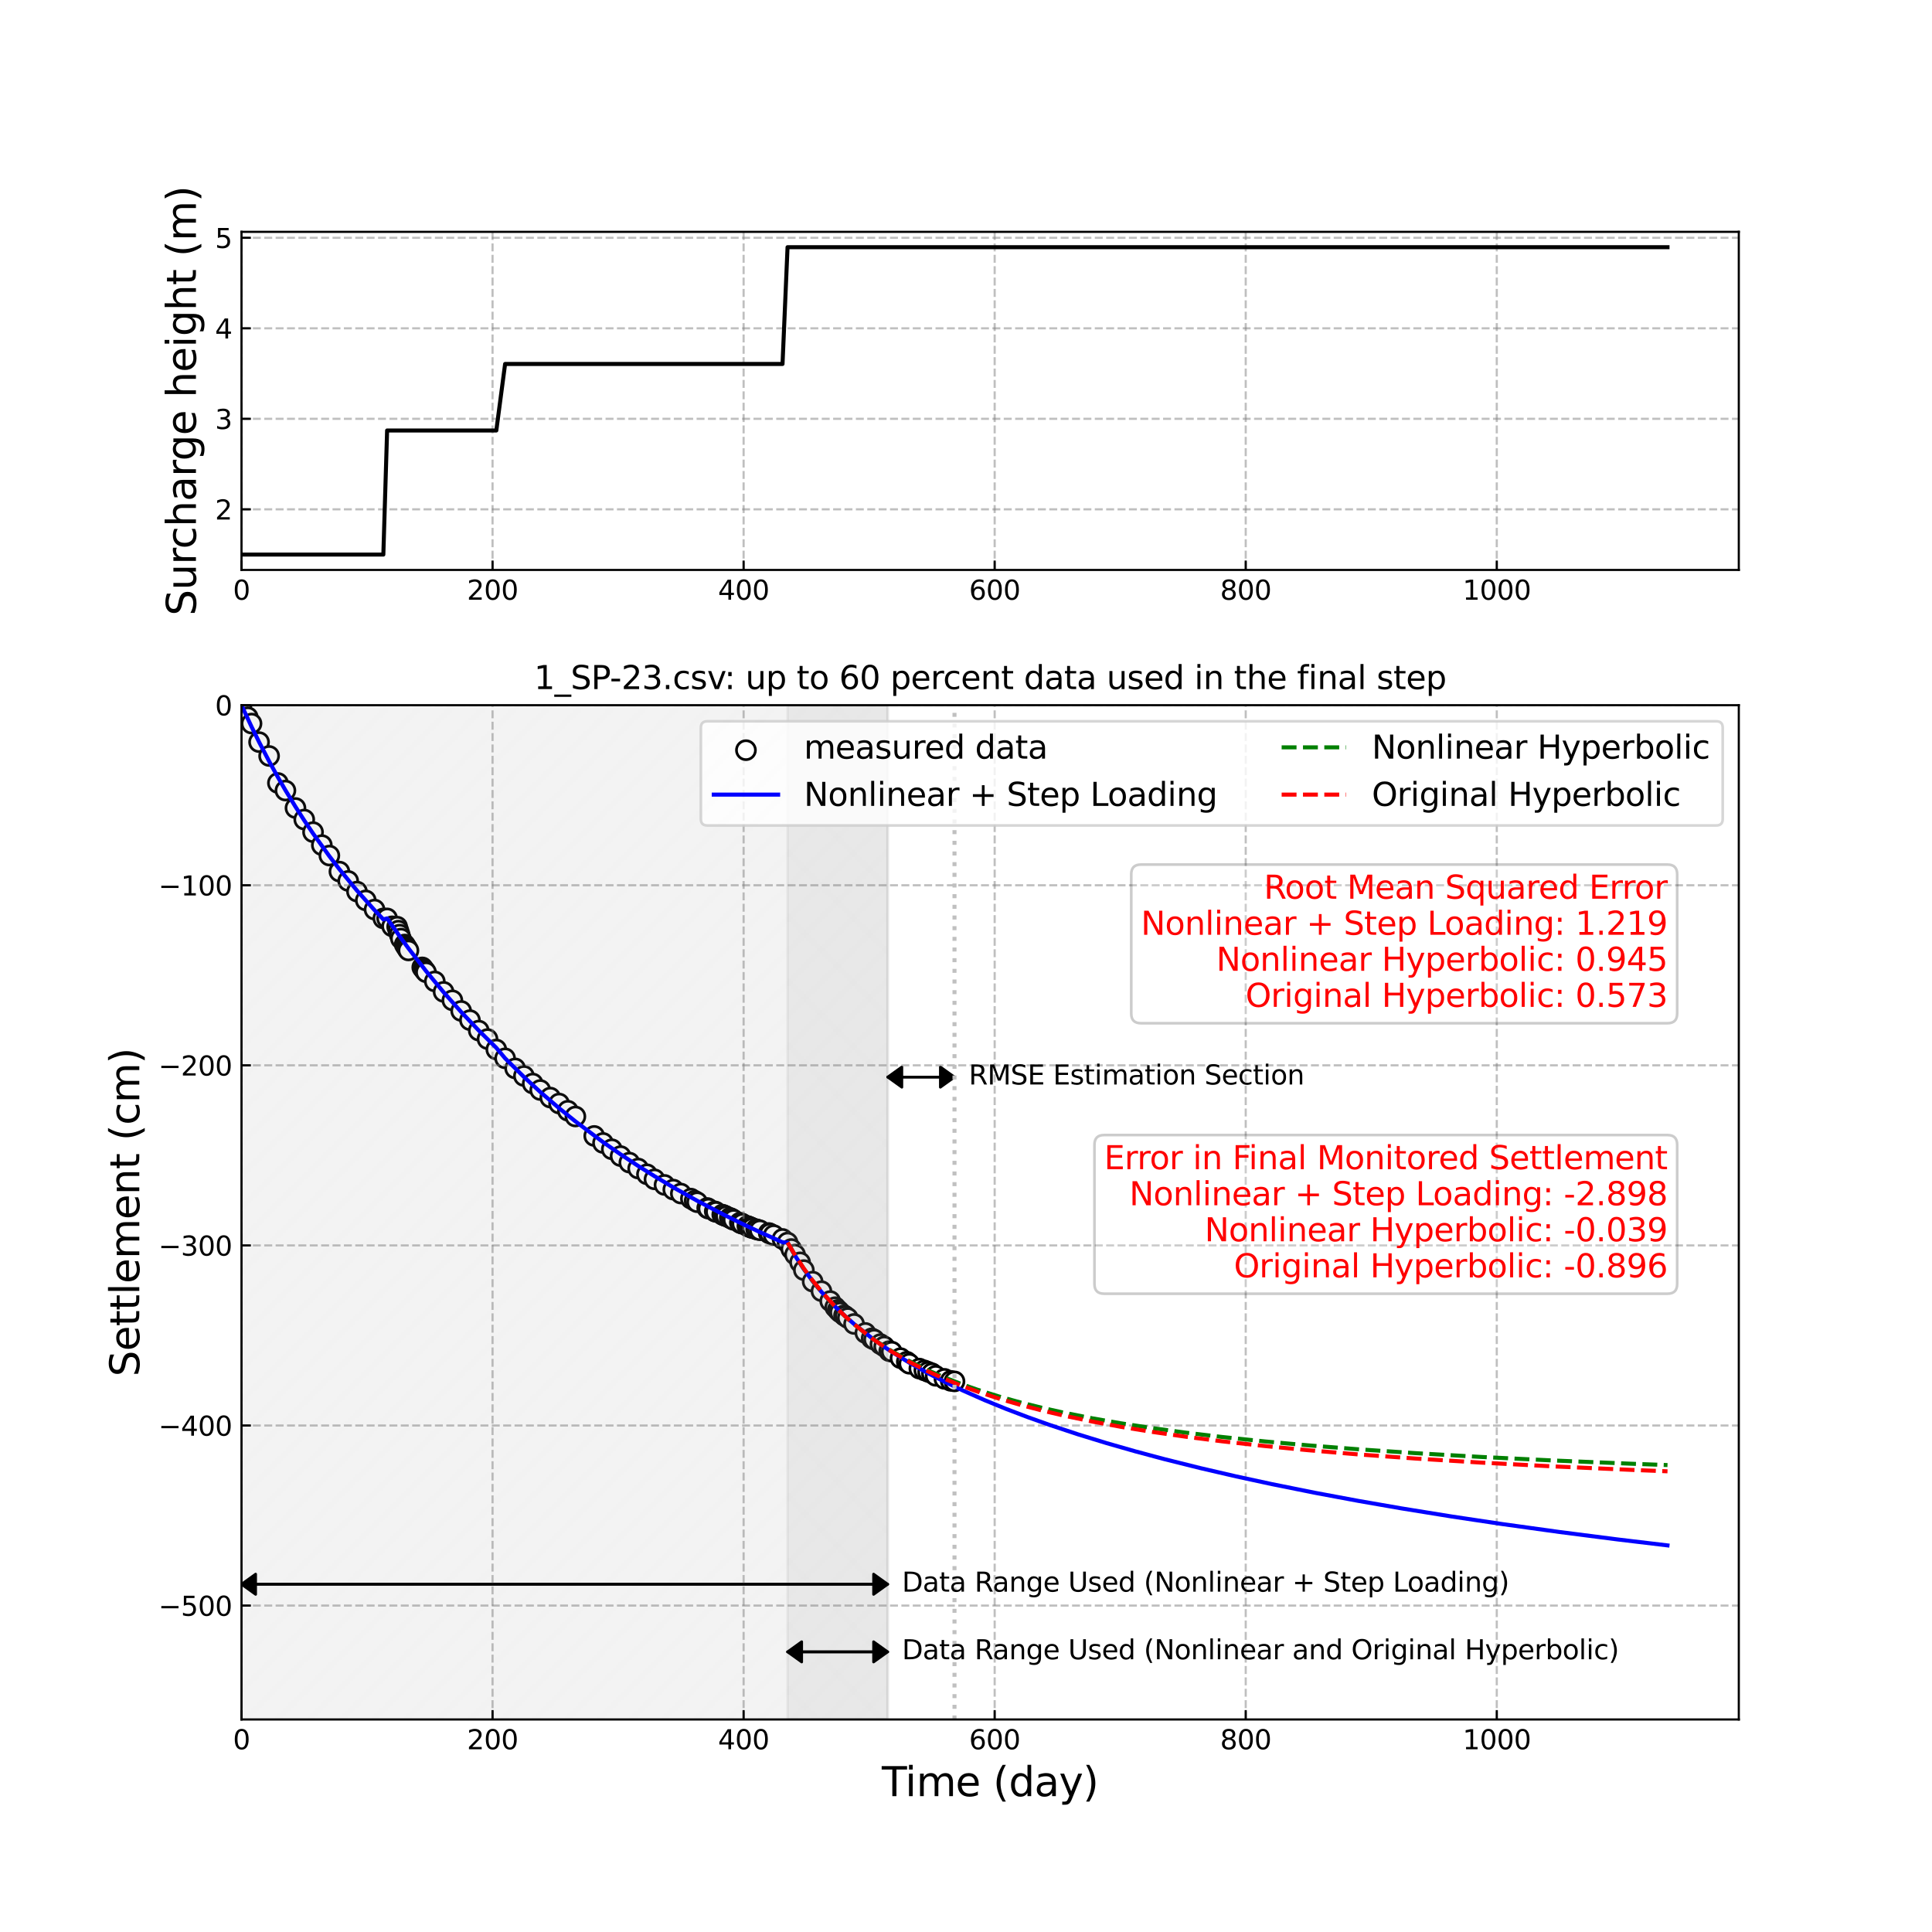 <?xml version="1.0" encoding="utf-8" standalone="no"?>
<!DOCTYPE svg PUBLIC "-//W3C//DTD SVG 1.1//EN"
  "http://www.w3.org/Graphics/SVG/1.1/DTD/svg11.dtd">
<svg xmlns:xlink="http://www.w3.org/1999/xlink" width="720pt" height="720pt" viewBox="0 0 720 720" xmlns="http://www.w3.org/2000/svg" version="1.1">
 <defs>
  <style type="text/css">*{stroke-linejoin: round; stroke-linecap: butt}</style>
 </defs>
 <g id="figure_1">
  <g id="patch_1">
   <path d="M 0 720 
L 720 720 
L 720 0 
L 0 0 
z
" style="fill: #ffffff"/>
  </g>
  <g id="axes_1">
   <g id="patch_2">
    <path d="M 90 212.4 
L 648 212.4 
L 648 86.4 
L 90 86.4 
z
" style="fill: #ffffff"/>
   </g>
   <g id="matplotlib.axis_1">
    <g id="xtick_1">
     <g id="line2d_1">
      <path d="M 90 212.4 
L 90 86.4 
" clip-path="url(#p421c5488a6)" style="fill: none; stroke-dasharray: 2.96,1.28; stroke-dashoffset: 0; stroke: #808080; stroke-opacity: 0.5; stroke-width: 0.8"/>
     </g>
     <g id="line2d_2">
      <defs>
       <path id="mff631fe58b" d="M 0 0 
L 0 -3.5 
" style="stroke: #000000; stroke-width: 0.8"/>
      </defs>
      <g>
       <use xlink:href="#mff631fe58b" x="90" y="212.4" style="stroke: #000000; stroke-width: 0.8"/>
      </g>
     </g>
     <g id="text_1">
      <!-- 0 -->
      <g transform="translate(86.819 223.498)scale(0.1 -0.1)">
       <defs>
        <path id="DejaVuSans-30" d="M 2034 4250 
Q 1547 4250 1301 3770 
Q 1056 3291 1056 2328 
Q 1056 1369 1301 889 
Q 1547 409 2034 409 
Q 2525 409 2770 889 
Q 3016 1369 3016 2328 
Q 3016 3291 2770 3770 
Q 2525 4250 2034 4250 
z
M 2034 4750 
Q 2819 4750 3233 4129 
Q 3647 3509 3647 2328 
Q 3647 1150 3233 529 
Q 2819 -91 2034 -91 
Q 1250 -91 836 529 
Q 422 1150 422 2328 
Q 422 3509 836 4129 
Q 1250 4750 2034 4750 
z
" transform="scale(0.016)"/>
       </defs>
       <use xlink:href="#DejaVuSans-30"/>
      </g>
     </g>
    </g>
    <g id="xtick_2">
     <g id="line2d_3">
      <path d="M 183.561 212.4 
L 183.561 86.4 
" clip-path="url(#p421c5488a6)" style="fill: none; stroke-dasharray: 2.96,1.28; stroke-dashoffset: 0; stroke: #808080; stroke-opacity: 0.5; stroke-width: 0.8"/>
     </g>
     <g id="line2d_4">
      <g>
       <use xlink:href="#mff631fe58b" x="183.561" y="212.4" style="stroke: #000000; stroke-width: 0.8"/>
      </g>
     </g>
     <g id="text_2">
      <!-- 200 -->
      <g transform="translate(174.018 223.498)scale(0.1 -0.1)">
       <defs>
        <path id="DejaVuSans-32" d="M 1228 531 
L 3431 531 
L 3431 0 
L 469 0 
L 469 531 
Q 828 903 1448 1529 
Q 2069 2156 2228 2338 
Q 2531 2678 2651 2914 
Q 2772 3150 2772 3378 
Q 2772 3750 2511 3984 
Q 2250 4219 1831 4219 
Q 1534 4219 1204 4116 
Q 875 4013 500 3803 
L 500 4441 
Q 881 4594 1212 4672 
Q 1544 4750 1819 4750 
Q 2544 4750 2975 4387 
Q 3406 4025 3406 3419 
Q 3406 3131 3298 2873 
Q 3191 2616 2906 2266 
Q 2828 2175 2409 1742 
Q 1991 1309 1228 531 
z
" transform="scale(0.016)"/>
       </defs>
       <use xlink:href="#DejaVuSans-32"/>
       <use xlink:href="#DejaVuSans-30" x="63.623"/>
       <use xlink:href="#DejaVuSans-30" x="127.246"/>
      </g>
     </g>
    </g>
    <g id="xtick_3">
     <g id="line2d_5">
      <path d="M 277.123 212.4 
L 277.123 86.4 
" clip-path="url(#p421c5488a6)" style="fill: none; stroke-dasharray: 2.96,1.28; stroke-dashoffset: 0; stroke: #808080; stroke-opacity: 0.5; stroke-width: 0.8"/>
     </g>
     <g id="line2d_6">
      <g>
       <use xlink:href="#mff631fe58b" x="277.123" y="212.4" style="stroke: #000000; stroke-width: 0.8"/>
      </g>
     </g>
     <g id="text_3">
      <!-- 400 -->
      <g transform="translate(267.579 223.498)scale(0.1 -0.1)">
       <defs>
        <path id="DejaVuSans-34" d="M 2419 4116 
L 825 1625 
L 2419 1625 
L 2419 4116 
z
M 2253 4666 
L 3047 4666 
L 3047 1625 
L 3713 1625 
L 3713 1100 
L 3047 1100 
L 3047 0 
L 2419 0 
L 2419 1100 
L 313 1100 
L 313 1709 
L 2253 4666 
z
" transform="scale(0.016)"/>
       </defs>
       <use xlink:href="#DejaVuSans-34"/>
       <use xlink:href="#DejaVuSans-30" x="63.623"/>
       <use xlink:href="#DejaVuSans-30" x="127.246"/>
      </g>
     </g>
    </g>
    <g id="xtick_4">
     <g id="line2d_7">
      <path d="M 370.684 212.4 
L 370.684 86.4 
" clip-path="url(#p421c5488a6)" style="fill: none; stroke-dasharray: 2.96,1.28; stroke-dashoffset: 0; stroke: #808080; stroke-opacity: 0.5; stroke-width: 0.8"/>
     </g>
     <g id="line2d_8">
      <g>
       <use xlink:href="#mff631fe58b" x="370.684" y="212.4" style="stroke: #000000; stroke-width: 0.8"/>
      </g>
     </g>
     <g id="text_4">
      <!-- 600 -->
      <g transform="translate(361.14 223.498)scale(0.1 -0.1)">
       <defs>
        <path id="DejaVuSans-36" d="M 2113 2584 
Q 1688 2584 1439 2293 
Q 1191 2003 1191 1497 
Q 1191 994 1439 701 
Q 1688 409 2113 409 
Q 2538 409 2786 701 
Q 3034 994 3034 1497 
Q 3034 2003 2786 2293 
Q 2538 2584 2113 2584 
z
M 3366 4563 
L 3366 3988 
Q 3128 4100 2886 4159 
Q 2644 4219 2406 4219 
Q 1781 4219 1451 3797 
Q 1122 3375 1075 2522 
Q 1259 2794 1537 2939 
Q 1816 3084 2150 3084 
Q 2853 3084 3261 2657 
Q 3669 2231 3669 1497 
Q 3669 778 3244 343 
Q 2819 -91 2113 -91 
Q 1303 -91 875 529 
Q 447 1150 447 2328 
Q 447 3434 972 4092 
Q 1497 4750 2381 4750 
Q 2619 4750 2861 4703 
Q 3103 4656 3366 4563 
z
" transform="scale(0.016)"/>
       </defs>
       <use xlink:href="#DejaVuSans-36"/>
       <use xlink:href="#DejaVuSans-30" x="63.623"/>
       <use xlink:href="#DejaVuSans-30" x="127.246"/>
      </g>
     </g>
    </g>
    <g id="xtick_5">
     <g id="line2d_9">
      <path d="M 464.245 212.4 
L 464.245 86.4 
" clip-path="url(#p421c5488a6)" style="fill: none; stroke-dasharray: 2.96,1.28; stroke-dashoffset: 0; stroke: #808080; stroke-opacity: 0.5; stroke-width: 0.8"/>
     </g>
     <g id="line2d_10">
      <g>
       <use xlink:href="#mff631fe58b" x="464.245" y="212.4" style="stroke: #000000; stroke-width: 0.8"/>
      </g>
     </g>
     <g id="text_5">
      <!-- 800 -->
      <g transform="translate(454.702 223.498)scale(0.1 -0.1)">
       <defs>
        <path id="DejaVuSans-38" d="M 2034 2216 
Q 1584 2216 1326 1975 
Q 1069 1734 1069 1313 
Q 1069 891 1326 650 
Q 1584 409 2034 409 
Q 2484 409 2743 651 
Q 3003 894 3003 1313 
Q 3003 1734 2745 1975 
Q 2488 2216 2034 2216 
z
M 1403 2484 
Q 997 2584 770 2862 
Q 544 3141 544 3541 
Q 544 4100 942 4425 
Q 1341 4750 2034 4750 
Q 2731 4750 3128 4425 
Q 3525 4100 3525 3541 
Q 3525 3141 3298 2862 
Q 3072 2584 2669 2484 
Q 3125 2378 3379 2068 
Q 3634 1759 3634 1313 
Q 3634 634 3220 271 
Q 2806 -91 2034 -91 
Q 1263 -91 848 271 
Q 434 634 434 1313 
Q 434 1759 690 2068 
Q 947 2378 1403 2484 
z
M 1172 3481 
Q 1172 3119 1398 2916 
Q 1625 2713 2034 2713 
Q 2441 2713 2670 2916 
Q 2900 3119 2900 3481 
Q 2900 3844 2670 4047 
Q 2441 4250 2034 4250 
Q 1625 4250 1398 4047 
Q 1172 3844 1172 3481 
z
" transform="scale(0.016)"/>
       </defs>
       <use xlink:href="#DejaVuSans-38"/>
       <use xlink:href="#DejaVuSans-30" x="63.623"/>
       <use xlink:href="#DejaVuSans-30" x="127.246"/>
      </g>
     </g>
    </g>
    <g id="xtick_6">
     <g id="line2d_11">
      <path d="M 557.807 212.4 
L 557.807 86.4 
" clip-path="url(#p421c5488a6)" style="fill: none; stroke-dasharray: 2.96,1.28; stroke-dashoffset: 0; stroke: #808080; stroke-opacity: 0.5; stroke-width: 0.8"/>
     </g>
     <g id="line2d_12">
      <g>
       <use xlink:href="#mff631fe58b" x="557.807" y="212.4" style="stroke: #000000; stroke-width: 0.8"/>
      </g>
     </g>
     <g id="text_6">
      <!-- 1000 -->
      <g transform="translate(545.082 223.498)scale(0.1 -0.1)">
       <defs>
        <path id="DejaVuSans-31" d="M 794 531 
L 1825 531 
L 1825 4091 
L 703 3866 
L 703 4441 
L 1819 4666 
L 2450 4666 
L 2450 531 
L 3481 531 
L 3481 0 
L 794 0 
L 794 531 
z
" transform="scale(0.016)"/>
       </defs>
       <use xlink:href="#DejaVuSans-31"/>
       <use xlink:href="#DejaVuSans-30" x="63.623"/>
       <use xlink:href="#DejaVuSans-30" x="127.246"/>
       <use xlink:href="#DejaVuSans-30" x="190.869"/>
      </g>
     </g>
    </g>
   </g>
   <g id="matplotlib.axis_2">
    <g id="ytick_1">
     <g id="line2d_13">
      <path d="M 90 189.808 
L 648 189.808 
" clip-path="url(#p421c5488a6)" style="fill: none; stroke-dasharray: 2.96,1.28; stroke-dashoffset: 0; stroke: #808080; stroke-opacity: 0.5; stroke-width: 0.8"/>
     </g>
     <g id="line2d_14">
      <defs>
       <path id="mcc2016c83a" d="M 0 0 
L 3.5 0 
" style="stroke: #000000; stroke-width: 0.8"/>
      </defs>
      <g>
       <use xlink:href="#mcc2016c83a" x="90" y="189.808" style="stroke: #000000; stroke-width: 0.8"/>
      </g>
     </g>
     <g id="text_7">
      <!-- 2 -->
      <g transform="translate(80.138 193.607)scale(0.1 -0.1)">
       <use xlink:href="#DejaVuSans-32"/>
      </g>
     </g>
    </g>
    <g id="ytick_2">
     <g id="line2d_15">
      <path d="M 90 156.078 
L 648 156.078 
" clip-path="url(#p421c5488a6)" style="fill: none; stroke-dasharray: 2.96,1.28; stroke-dashoffset: 0; stroke: #808080; stroke-opacity: 0.5; stroke-width: 0.8"/>
     </g>
     <g id="line2d_16">
      <g>
       <use xlink:href="#mcc2016c83a" x="90" y="156.078" style="stroke: #000000; stroke-width: 0.8"/>
      </g>
     </g>
     <g id="text_8">
      <!-- 3 -->
      <g transform="translate(80.138 159.878)scale(0.1 -0.1)">
       <defs>
        <path id="DejaVuSans-33" d="M 2597 2516 
Q 3050 2419 3304 2112 
Q 3559 1806 3559 1356 
Q 3559 666 3084 287 
Q 2609 -91 1734 -91 
Q 1441 -91 1130 -33 
Q 819 25 488 141 
L 488 750 
Q 750 597 1062 519 
Q 1375 441 1716 441 
Q 2309 441 2620 675 
Q 2931 909 2931 1356 
Q 2931 1769 2642 2001 
Q 2353 2234 1838 2234 
L 1294 2234 
L 1294 2753 
L 1863 2753 
Q 2328 2753 2575 2939 
Q 2822 3125 2822 3475 
Q 2822 3834 2567 4026 
Q 2313 4219 1838 4219 
Q 1578 4219 1281 4162 
Q 984 4106 628 3988 
L 628 4550 
Q 988 4650 1302 4700 
Q 1616 4750 1894 4750 
Q 2613 4750 3031 4423 
Q 3450 4097 3450 3541 
Q 3450 3153 3228 2886 
Q 3006 2619 2597 2516 
z
" transform="scale(0.016)"/>
       </defs>
       <use xlink:href="#DejaVuSans-33"/>
      </g>
     </g>
    </g>
    <g id="ytick_3">
     <g id="line2d_17">
      <path d="M 90 122.349 
L 648 122.349 
" clip-path="url(#p421c5488a6)" style="fill: none; stroke-dasharray: 2.96,1.28; stroke-dashoffset: 0; stroke: #808080; stroke-opacity: 0.5; stroke-width: 0.8"/>
     </g>
     <g id="line2d_18">
      <g>
       <use xlink:href="#mcc2016c83a" x="90" y="122.349" style="stroke: #000000; stroke-width: 0.8"/>
      </g>
     </g>
     <g id="text_9">
      <!-- 4 -->
      <g transform="translate(80.138 126.148)scale(0.1 -0.1)">
       <use xlink:href="#DejaVuSans-34"/>
      </g>
     </g>
    </g>
    <g id="ytick_4">
     <g id="line2d_19">
      <path d="M 90 88.619 
L 648 88.619 
" clip-path="url(#p421c5488a6)" style="fill: none; stroke-dasharray: 2.96,1.28; stroke-dashoffset: 0; stroke: #808080; stroke-opacity: 0.5; stroke-width: 0.8"/>
     </g>
     <g id="line2d_20">
      <g>
       <use xlink:href="#mcc2016c83a" x="90" y="88.619" style="stroke: #000000; stroke-width: 0.8"/>
      </g>
     </g>
     <g id="text_10">
      <!-- 5 -->
      <g transform="translate(80.138 92.419)scale(0.1 -0.1)">
       <defs>
        <path id="DejaVuSans-35" d="M 691 4666 
L 3169 4666 
L 3169 4134 
L 1269 4134 
L 1269 2991 
Q 1406 3038 1543 3061 
Q 1681 3084 1819 3084 
Q 2600 3084 3056 2656 
Q 3513 2228 3513 1497 
Q 3513 744 3044 326 
Q 2575 -91 1722 -91 
Q 1428 -91 1123 -41 
Q 819 9 494 109 
L 494 744 
Q 775 591 1075 516 
Q 1375 441 1709 441 
Q 2250 441 2565 725 
Q 2881 1009 2881 1497 
Q 2881 1984 2565 2268 
Q 2250 2553 1709 2553 
Q 1456 2553 1204 2497 
Q 953 2441 691 2322 
L 691 4666 
z
" transform="scale(0.016)"/>
       </defs>
       <use xlink:href="#DejaVuSans-35"/>
      </g>
     </g>
    </g>
    <g id="text_11">
     <!-- Surcharge height (m) -->
     <g transform="translate(73.018 229.461)rotate(-90)scale(0.15 -0.15)">
      <defs>
       <path id="DejaVuSans-53" d="M 3425 4513 
L 3425 3897 
Q 3066 4069 2747 4153 
Q 2428 4238 2131 4238 
Q 1616 4238 1336 4038 
Q 1056 3838 1056 3469 
Q 1056 3159 1242 3001 
Q 1428 2844 1947 2747 
L 2328 2669 
Q 3034 2534 3370 2195 
Q 3706 1856 3706 1288 
Q 3706 609 3251 259 
Q 2797 -91 1919 -91 
Q 1588 -91 1214 -16 
Q 841 59 441 206 
L 441 856 
Q 825 641 1194 531 
Q 1563 422 1919 422 
Q 2459 422 2753 634 
Q 3047 847 3047 1241 
Q 3047 1584 2836 1778 
Q 2625 1972 2144 2069 
L 1759 2144 
Q 1053 2284 737 2584 
Q 422 2884 422 3419 
Q 422 4038 858 4394 
Q 1294 4750 2059 4750 
Q 2388 4750 2728 4690 
Q 3069 4631 3425 4513 
z
" transform="scale(0.016)"/>
       <path id="DejaVuSans-75" d="M 544 1381 
L 544 3500 
L 1119 3500 
L 1119 1403 
Q 1119 906 1312 657 
Q 1506 409 1894 409 
Q 2359 409 2629 706 
Q 2900 1003 2900 1516 
L 2900 3500 
L 3475 3500 
L 3475 0 
L 2900 0 
L 2900 538 
Q 2691 219 2414 64 
Q 2138 -91 1772 -91 
Q 1169 -91 856 284 
Q 544 659 544 1381 
z
M 1991 3584 
L 1991 3584 
z
" transform="scale(0.016)"/>
       <path id="DejaVuSans-72" d="M 2631 2963 
Q 2534 3019 2420 3045 
Q 2306 3072 2169 3072 
Q 1681 3072 1420 2755 
Q 1159 2438 1159 1844 
L 1159 0 
L 581 0 
L 581 3500 
L 1159 3500 
L 1159 2956 
Q 1341 3275 1631 3429 
Q 1922 3584 2338 3584 
Q 2397 3584 2469 3576 
Q 2541 3569 2628 3553 
L 2631 2963 
z
" transform="scale(0.016)"/>
       <path id="DejaVuSans-63" d="M 3122 3366 
L 3122 2828 
Q 2878 2963 2633 3030 
Q 2388 3097 2138 3097 
Q 1578 3097 1268 2742 
Q 959 2388 959 1747 
Q 959 1106 1268 751 
Q 1578 397 2138 397 
Q 2388 397 2633 464 
Q 2878 531 3122 666 
L 3122 134 
Q 2881 22 2623 -34 
Q 2366 -91 2075 -91 
Q 1284 -91 818 406 
Q 353 903 353 1747 
Q 353 2603 823 3093 
Q 1294 3584 2113 3584 
Q 2378 3584 2631 3529 
Q 2884 3475 3122 3366 
z
" transform="scale(0.016)"/>
       <path id="DejaVuSans-68" d="M 3513 2113 
L 3513 0 
L 2938 0 
L 2938 2094 
Q 2938 2591 2744 2837 
Q 2550 3084 2163 3084 
Q 1697 3084 1428 2787 
Q 1159 2491 1159 1978 
L 1159 0 
L 581 0 
L 581 4863 
L 1159 4863 
L 1159 2956 
Q 1366 3272 1645 3428 
Q 1925 3584 2291 3584 
Q 2894 3584 3203 3211 
Q 3513 2838 3513 2113 
z
" transform="scale(0.016)"/>
       <path id="DejaVuSans-61" d="M 2194 1759 
Q 1497 1759 1228 1600 
Q 959 1441 959 1056 
Q 959 750 1161 570 
Q 1363 391 1709 391 
Q 2188 391 2477 730 
Q 2766 1069 2766 1631 
L 2766 1759 
L 2194 1759 
z
M 3341 1997 
L 3341 0 
L 2766 0 
L 2766 531 
Q 2569 213 2275 61 
Q 1981 -91 1556 -91 
Q 1019 -91 701 211 
Q 384 513 384 1019 
Q 384 1609 779 1909 
Q 1175 2209 1959 2209 
L 2766 2209 
L 2766 2266 
Q 2766 2663 2505 2880 
Q 2244 3097 1772 3097 
Q 1472 3097 1187 3025 
Q 903 2953 641 2809 
L 641 3341 
Q 956 3463 1253 3523 
Q 1550 3584 1831 3584 
Q 2591 3584 2966 3190 
Q 3341 2797 3341 1997 
z
" transform="scale(0.016)"/>
       <path id="DejaVuSans-67" d="M 2906 1791 
Q 2906 2416 2648 2759 
Q 2391 3103 1925 3103 
Q 1463 3103 1205 2759 
Q 947 2416 947 1791 
Q 947 1169 1205 825 
Q 1463 481 1925 481 
Q 2391 481 2648 825 
Q 2906 1169 2906 1791 
z
M 3481 434 
Q 3481 -459 3084 -895 
Q 2688 -1331 1869 -1331 
Q 1566 -1331 1297 -1286 
Q 1028 -1241 775 -1147 
L 775 -588 
Q 1028 -725 1275 -790 
Q 1522 -856 1778 -856 
Q 2344 -856 2625 -561 
Q 2906 -266 2906 331 
L 2906 616 
Q 2728 306 2450 153 
Q 2172 0 1784 0 
Q 1141 0 747 490 
Q 353 981 353 1791 
Q 353 2603 747 3093 
Q 1141 3584 1784 3584 
Q 2172 3584 2450 3431 
Q 2728 3278 2906 2969 
L 2906 3500 
L 3481 3500 
L 3481 434 
z
" transform="scale(0.016)"/>
       <path id="DejaVuSans-65" d="M 3597 1894 
L 3597 1613 
L 953 1613 
Q 991 1019 1311 708 
Q 1631 397 2203 397 
Q 2534 397 2845 478 
Q 3156 559 3463 722 
L 3463 178 
Q 3153 47 2828 -22 
Q 2503 -91 2169 -91 
Q 1331 -91 842 396 
Q 353 884 353 1716 
Q 353 2575 817 3079 
Q 1281 3584 2069 3584 
Q 2775 3584 3186 3129 
Q 3597 2675 3597 1894 
z
M 3022 2063 
Q 3016 2534 2758 2815 
Q 2500 3097 2075 3097 
Q 1594 3097 1305 2825 
Q 1016 2553 972 2059 
L 3022 2063 
z
" transform="scale(0.016)"/>
       <path id="DejaVuSans-20" transform="scale(0.016)"/>
       <path id="DejaVuSans-69" d="M 603 3500 
L 1178 3500 
L 1178 0 
L 603 0 
L 603 3500 
z
M 603 4863 
L 1178 4863 
L 1178 4134 
L 603 4134 
L 603 4863 
z
" transform="scale(0.016)"/>
       <path id="DejaVuSans-74" d="M 1172 4494 
L 1172 3500 
L 2356 3500 
L 2356 3053 
L 1172 3053 
L 1172 1153 
Q 1172 725 1289 603 
Q 1406 481 1766 481 
L 2356 481 
L 2356 0 
L 1766 0 
Q 1100 0 847 248 
Q 594 497 594 1153 
L 594 3053 
L 172 3053 
L 172 3500 
L 594 3500 
L 594 4494 
L 1172 4494 
z
" transform="scale(0.016)"/>
       <path id="DejaVuSans-28" d="M 1984 4856 
Q 1566 4138 1362 3434 
Q 1159 2731 1159 2009 
Q 1159 1288 1364 580 
Q 1569 -128 1984 -844 
L 1484 -844 
Q 1016 -109 783 600 
Q 550 1309 550 2009 
Q 550 2706 781 3412 
Q 1013 4119 1484 4856 
L 1984 4856 
z
" transform="scale(0.016)"/>
       <path id="DejaVuSans-6d" d="M 3328 2828 
Q 3544 3216 3844 3400 
Q 4144 3584 4550 3584 
Q 5097 3584 5394 3201 
Q 5691 2819 5691 2113 
L 5691 0 
L 5113 0 
L 5113 2094 
Q 5113 2597 4934 2840 
Q 4756 3084 4391 3084 
Q 3944 3084 3684 2787 
Q 3425 2491 3425 1978 
L 3425 0 
L 2847 0 
L 2847 2094 
Q 2847 2600 2669 2842 
Q 2491 3084 2119 3084 
Q 1678 3084 1418 2786 
Q 1159 2488 1159 1978 
L 1159 0 
L 581 0 
L 581 3500 
L 1159 3500 
L 1159 2956 
Q 1356 3278 1631 3431 
Q 1906 3584 2284 3584 
Q 2666 3584 2933 3390 
Q 3200 3197 3328 2828 
z
" transform="scale(0.016)"/>
       <path id="DejaVuSans-29" d="M 513 4856 
L 1013 4856 
Q 1481 4119 1714 3412 
Q 1947 2706 1947 2009 
Q 1947 1309 1714 600 
Q 1481 -109 1013 -844 
L 513 -844 
Q 928 -128 1133 580 
Q 1338 1288 1338 2009 
Q 1338 2731 1133 3434 
Q 928 4138 513 4856 
z
" transform="scale(0.016)"/>
      </defs>
      <use xlink:href="#DejaVuSans-53"/>
      <use xlink:href="#DejaVuSans-75" x="63.477"/>
      <use xlink:href="#DejaVuSans-72" x="126.855"/>
      <use xlink:href="#DejaVuSans-63" x="165.719"/>
      <use xlink:href="#DejaVuSans-68" x="220.699"/>
      <use xlink:href="#DejaVuSans-61" x="284.078"/>
      <use xlink:href="#DejaVuSans-72" x="345.357"/>
      <use xlink:href="#DejaVuSans-67" x="384.721"/>
      <use xlink:href="#DejaVuSans-65" x="448.197"/>
      <use xlink:href="#DejaVuSans-20" x="509.721"/>
      <use xlink:href="#DejaVuSans-68" x="541.508"/>
      <use xlink:href="#DejaVuSans-65" x="604.887"/>
      <use xlink:href="#DejaVuSans-69" x="666.41"/>
      <use xlink:href="#DejaVuSans-67" x="694.193"/>
      <use xlink:href="#DejaVuSans-68" x="757.67"/>
      <use xlink:href="#DejaVuSans-74" x="821.049"/>
      <use xlink:href="#DejaVuSans-20" x="860.258"/>
      <use xlink:href="#DejaVuSans-28" x="892.045"/>
      <use xlink:href="#DejaVuSans-6d" x="931.059"/>
      <use xlink:href="#DejaVuSans-29" x="1028.471"/>
     </g>
    </g>
   </g>
   <g id="line2d_21">
    <path d="M 90 206.673 
L 142.862 206.673 
L 144.266 160.43 
L 184.965 160.43 
L 188.239 135.638 
L 291.625 135.638 
L 293.496 92.127 
L 621.429 92.127 
L 621.429 92.127 
" clip-path="url(#p421c5488a6)" style="fill: none; stroke: #000000; stroke-width: 1.5; stroke-linecap: square"/>
   </g>
   <g id="patch_3">
    <path d="M 90 212.4 
L 90 86.4 
" style="fill: none; stroke: #000000; stroke-width: 0.8; stroke-linejoin: miter; stroke-linecap: square"/>
   </g>
   <g id="patch_4">
    <path d="M 648 212.4 
L 648 86.4 
" style="fill: none; stroke: #000000; stroke-width: 0.8; stroke-linejoin: miter; stroke-linecap: square"/>
   </g>
   <g id="patch_5">
    <path d="M 90 212.4 
L 648 212.4 
" style="fill: none; stroke: #000000; stroke-width: 0.8; stroke-linejoin: miter; stroke-linecap: square"/>
   </g>
   <g id="patch_6">
    <path d="M 90 86.4 
L 648 86.4 
" style="fill: none; stroke: #000000; stroke-width: 0.8; stroke-linejoin: miter; stroke-linecap: square"/>
   </g>
  </g>
  <g id="axes_2">
   <g id="patch_7">
    <path d="M 90 640.8 
L 648 640.8 
L 648 262.8 
L 90 262.8 
z
" style="fill: #ffffff"/>
   </g>
   <g id="PathCollection_1">
    <defs>
     <path id="ma2220ceea7" d="M 0 3.536 
C 0.938 3.536 1.837 3.163 2.5 2.5 
C 3.163 1.837 3.536 0.938 3.536 0 
C 3.536 -0.938 3.163 -1.837 2.5 -2.5 
C 1.837 -3.163 0.938 -3.536 0 -3.536 
C -0.938 -3.536 -1.837 -3.163 -2.5 -2.5 
C -3.163 -1.837 -3.536 -0.938 -3.536 0 
C -3.536 0.938 -3.163 1.837 -2.5 2.5 
C -1.837 3.163 -0.938 3.536 0 3.536 
z
" style="stroke: #000000"/>
    </defs>
    <g clip-path="url(#pd215b07125)">
     <use xlink:href="#ma2220ceea7" x="90" y="262.8" style="fill: #ffffff; stroke: #000000"/>
     <use xlink:href="#ma2220ceea7" x="92.339" y="267.296" style="fill: #ffffff; stroke: #000000"/>
     <use xlink:href="#ma2220ceea7" x="93.742" y="269.645" style="fill: #ffffff; stroke: #000000"/>
     <use xlink:href="#ma2220ceea7" x="96.549" y="276.558" style="fill: #ffffff; stroke: #000000"/>
     <use xlink:href="#ma2220ceea7" x="100.292" y="281.725" style="fill: #ffffff; stroke: #000000"/>
     <use xlink:href="#ma2220ceea7" x="103.566" y="291.792" style="fill: #ffffff; stroke: #000000"/>
     <use xlink:href="#ma2220ceea7" x="106.373" y="294.61" style="fill: #ffffff; stroke: #000000"/>
     <use xlink:href="#ma2220ceea7" x="110.116" y="301.12" style="fill: #ffffff; stroke: #000000"/>
     <use xlink:href="#ma2220ceea7" x="113.39" y="305.415" style="fill: #ffffff; stroke: #000000"/>
     <use xlink:href="#ma2220ceea7" x="116.665" y="310.113" style="fill: #ffffff; stroke: #000000"/>
     <use xlink:href="#ma2220ceea7" x="119.94" y="314.945" style="fill: #ffffff; stroke: #000000"/>
     <use xlink:href="#ma2220ceea7" x="122.746" y="318.837" style="fill: #ffffff; stroke: #000000"/>
     <use xlink:href="#ma2220ceea7" x="126.489" y="324.81" style="fill: #ffffff; stroke: #000000"/>
     <use xlink:href="#ma2220ceea7" x="129.764" y="328.3" style="fill: #ffffff; stroke: #000000"/>
     <use xlink:href="#ma2220ceea7" x="133.038" y="332.259" style="fill: #ffffff; stroke: #000000"/>
     <use xlink:href="#ma2220ceea7" x="136.313" y="335.548" style="fill: #ffffff; stroke: #000000"/>
     <use xlink:href="#ma2220ceea7" x="139.588" y="338.964" style="fill: #ffffff; stroke: #000000"/>
     <use xlink:href="#ma2220ceea7" x="142.862" y="342.259" style="fill: #ffffff; stroke: #000000"/>
     <use xlink:href="#ma2220ceea7" x="144.266" y="342.259" style="fill: #ffffff; stroke: #000000"/>
     <use xlink:href="#ma2220ceea7" x="146.137" y="345.212" style="fill: #ffffff; stroke: #000000"/>
     <use xlink:href="#ma2220ceea7" x="148.008" y="345.346" style="fill: #ffffff; stroke: #000000"/>
     <use xlink:href="#ma2220ceea7" x="148.476" y="346.822" style="fill: #ffffff; stroke: #000000"/>
     <use xlink:href="#ma2220ceea7" x="148.944" y="348.299" style="fill: #ffffff; stroke: #000000"/>
     <use xlink:href="#ma2220ceea7" x="149.411" y="349.775" style="fill: #ffffff; stroke: #000000"/>
     <use xlink:href="#ma2220ceea7" x="150.815" y="351.99" style="fill: #ffffff; stroke: #000000"/>
     <use xlink:href="#ma2220ceea7" x="151.283" y="352.728" style="fill: #ffffff; stroke: #000000"/>
     <use xlink:href="#ma2220ceea7" x="151.751" y="353.466" style="fill: #ffffff; stroke: #000000"/>
     <use xlink:href="#ma2220ceea7" x="152.218" y="354.205" style="fill: #ffffff; stroke: #000000"/>
     <use xlink:href="#ma2220ceea7" x="157.364" y="360.513" style="fill: #ffffff; stroke: #000000"/>
     <use xlink:href="#ma2220ceea7" x="157.832" y="361.117" style="fill: #ffffff; stroke: #000000"/>
     <use xlink:href="#ma2220ceea7" x="158.3" y="361.721" style="fill: #ffffff; stroke: #000000"/>
     <use xlink:href="#ma2220ceea7" x="158.768" y="362.325" style="fill: #ffffff; stroke: #000000"/>
     <use xlink:href="#ma2220ceea7" x="162.042" y="365.748" style="fill: #ffffff; stroke: #000000"/>
     <use xlink:href="#ma2220ceea7" x="165.317" y="369.64" style="fill: #ffffff; stroke: #000000"/>
     <use xlink:href="#ma2220ceea7" x="168.592" y="372.794" style="fill: #ffffff; stroke: #000000"/>
     <use xlink:href="#ma2220ceea7" x="171.866" y="376.754" style="fill: #ffffff; stroke: #000000"/>
     <use xlink:href="#ma2220ceea7" x="175.141" y="380.176" style="fill: #ffffff; stroke: #000000"/>
     <use xlink:href="#ma2220ceea7" x="178.415" y="384.069" style="fill: #ffffff; stroke: #000000"/>
     <use xlink:href="#ma2220ceea7" x="181.69" y="387.223" style="fill: #ffffff; stroke: #000000"/>
     <use xlink:href="#ma2220ceea7" x="184.965" y="391.115" style="fill: #ffffff; stroke: #000000"/>
     <use xlink:href="#ma2220ceea7" x="188.239" y="394.404" style="fill: #ffffff; stroke: #000000"/>
     <use xlink:href="#ma2220ceea7" x="191.982" y="398.162" style="fill: #ffffff; stroke: #000000"/>
     <use xlink:href="#ma2220ceea7" x="195.257" y="400.981" style="fill: #ffffff; stroke: #000000"/>
     <use xlink:href="#ma2220ceea7" x="198.531" y="403.799" style="fill: #ffffff; stroke: #000000"/>
     <use xlink:href="#ma2220ceea7" x="201.338" y="406.215" style="fill: #ffffff; stroke: #000000"/>
     <use xlink:href="#ma2220ceea7" x="205.08" y="409.034" style="fill: #ffffff; stroke: #000000"/>
     <use xlink:href="#ma2220ceea7" x="208.355" y="411.248" style="fill: #ffffff; stroke: #000000"/>
     <use xlink:href="#ma2220ceea7" x="211.63" y="413.933" style="fill: #ffffff; stroke: #000000"/>
     <use xlink:href="#ma2220ceea7" x="214.437" y="416.08" style="fill: #ffffff; stroke: #000000"/>
     <use xlink:href="#ma2220ceea7" x="221.454" y="423.328" style="fill: #ffffff; stroke: #000000"/>
     <use xlink:href="#ma2220ceea7" x="224.728" y="425.946" style="fill: #ffffff; stroke: #000000"/>
     <use xlink:href="#ma2220ceea7" x="228.003" y="428.295" style="fill: #ffffff; stroke: #000000"/>
     <use xlink:href="#ma2220ceea7" x="231.278" y="430.845" style="fill: #ffffff; stroke: #000000"/>
     <use xlink:href="#ma2220ceea7" x="234.552" y="433.261" style="fill: #ffffff; stroke: #000000"/>
     <use xlink:href="#ma2220ceea7" x="237.827" y="435.475" style="fill: #ffffff; stroke: #000000"/>
     <use xlink:href="#ma2220ceea7" x="241.102" y="437.623" style="fill: #ffffff; stroke: #000000"/>
     <use xlink:href="#ma2220ceea7" x="243.908" y="439.502" style="fill: #ffffff; stroke: #000000"/>
     <use xlink:href="#ma2220ceea7" x="247.651" y="441.582" style="fill: #ffffff; stroke: #000000"/>
     <use xlink:href="#ma2220ceea7" x="250.926" y="443.327" style="fill: #ffffff; stroke: #000000"/>
     <use xlink:href="#ma2220ceea7" x="253.732" y="444.804" style="fill: #ffffff; stroke: #000000"/>
     <use xlink:href="#ma2220ceea7" x="257.475" y="446.683" style="fill: #ffffff; stroke: #000000"/>
     <use xlink:href="#ma2220ceea7" x="258.878" y="447.488" style="fill: #ffffff; stroke: #000000"/>
     <use xlink:href="#ma2220ceea7" x="259.814" y="448.025" style="fill: #ffffff; stroke: #000000"/>
     <use xlink:href="#ma2220ceea7" x="263.556" y="450.173" style="fill: #ffffff; stroke: #000000"/>
     <use xlink:href="#ma2220ceea7" x="264.024" y="450.441" style="fill: #ffffff; stroke: #000000"/>
     <use xlink:href="#ma2220ceea7" x="266.363" y="451.448" style="fill: #ffffff; stroke: #000000"/>
     <use xlink:href="#ma2220ceea7" x="266.831" y="451.649" style="fill: #ffffff; stroke: #000000"/>
     <use xlink:href="#ma2220ceea7" x="269.17" y="452.656" style="fill: #ffffff; stroke: #000000"/>
     <use xlink:href="#ma2220ceea7" x="269.638" y="452.857" style="fill: #ffffff; stroke: #000000"/>
     <use xlink:href="#ma2220ceea7" x="270.106" y="453.058" style="fill: #ffffff; stroke: #000000"/>
     <use xlink:href="#ma2220ceea7" x="270.573" y="453.26" style="fill: #ffffff; stroke: #000000"/>
     <use xlink:href="#ma2220ceea7" x="271.977" y="453.864" style="fill: #ffffff; stroke: #000000"/>
     <use xlink:href="#ma2220ceea7" x="272.445" y="454.065" style="fill: #ffffff; stroke: #000000"/>
     <use xlink:href="#ma2220ceea7" x="272.912" y="454.333" style="fill: #ffffff; stroke: #000000"/>
     <use xlink:href="#ma2220ceea7" x="273.38" y="454.602" style="fill: #ffffff; stroke: #000000"/>
     <use xlink:href="#ma2220ceea7" x="275.719" y="455.676" style="fill: #ffffff; stroke: #000000"/>
     <use xlink:href="#ma2220ceea7" x="276.187" y="455.877" style="fill: #ffffff; stroke: #000000"/>
     <use xlink:href="#ma2220ceea7" x="276.655" y="456.078" style="fill: #ffffff; stroke: #000000"/>
     <use xlink:href="#ma2220ceea7" x="278.526" y="456.884" style="fill: #ffffff; stroke: #000000"/>
     <use xlink:href="#ma2220ceea7" x="278.994" y="457.085" style="fill: #ffffff; stroke: #000000"/>
     <use xlink:href="#ma2220ceea7" x="279.462" y="457.286" style="fill: #ffffff; stroke: #000000"/>
     <use xlink:href="#ma2220ceea7" x="279.93" y="457.488" style="fill: #ffffff; stroke: #000000"/>
     <use xlink:href="#ma2220ceea7" x="280.397" y="457.689" style="fill: #ffffff; stroke: #000000"/>
     <use xlink:href="#ma2220ceea7" x="281.801" y="458.092" style="fill: #ffffff; stroke: #000000"/>
     <use xlink:href="#ma2220ceea7" x="282.269" y="458.226" style="fill: #ffffff; stroke: #000000"/>
     <use xlink:href="#ma2220ceea7" x="283.204" y="458.494" style="fill: #ffffff; stroke: #000000"/>
     <use xlink:href="#ma2220ceea7" x="286.479" y="459.501" style="fill: #ffffff; stroke: #000000"/>
     <use xlink:href="#ma2220ceea7" x="286.947" y="459.702" style="fill: #ffffff; stroke: #000000"/>
     <use xlink:href="#ma2220ceea7" x="288.35" y="460.306" style="fill: #ffffff; stroke: #000000"/>
     <use xlink:href="#ma2220ceea7" x="291.625" y="461.716" style="fill: #ffffff; stroke: #000000"/>
     <use xlink:href="#ma2220ceea7" x="293.496" y="463.058" style="fill: #ffffff; stroke: #000000"/>
     <use xlink:href="#ma2220ceea7" x="294.899" y="465.474" style="fill: #ffffff; stroke: #000000"/>
     <use xlink:href="#ma2220ceea7" x="296.303" y="467.554" style="fill: #ffffff; stroke: #000000"/>
     <use xlink:href="#ma2220ceea7" x="298.174" y="470.44" style="fill: #ffffff; stroke: #000000"/>
     <use xlink:href="#ma2220ceea7" x="299.577" y="473.326" style="fill: #ffffff; stroke: #000000"/>
     <use xlink:href="#ma2220ceea7" x="302.852" y="477.621" style="fill: #ffffff; stroke: #000000"/>
     <use xlink:href="#ma2220ceea7" x="306.127" y="481.178" style="fill: #ffffff; stroke: #000000"/>
     <use xlink:href="#ma2220ceea7" x="309.401" y="484.869" style="fill: #ffffff; stroke: #000000"/>
     <use xlink:href="#ma2220ceea7" x="311.273" y="487.15" style="fill: #ffffff; stroke: #000000"/>
     <use xlink:href="#ma2220ceea7" x="312.208" y="488.157" style="fill: #ffffff; stroke: #000000"/>
     <use xlink:href="#ma2220ceea7" x="312.676" y="488.627" style="fill: #ffffff; stroke: #000000"/>
     <use xlink:href="#ma2220ceea7" x="313.144" y="489.097" style="fill: #ffffff; stroke: #000000"/>
     <use xlink:href="#ma2220ceea7" x="314.547" y="490.17" style="fill: #ffffff; stroke: #000000"/>
     <use xlink:href="#ma2220ceea7" x="315.015" y="490.506" style="fill: #ffffff; stroke: #000000"/>
     <use xlink:href="#ma2220ceea7" x="315.951" y="491.177" style="fill: #ffffff; stroke: #000000"/>
     <use xlink:href="#ma2220ceea7" x="318.29" y="493.392" style="fill: #ffffff; stroke: #000000"/>
     <use xlink:href="#ma2220ceea7" x="322.5" y="496.747" style="fill: #ffffff; stroke: #000000"/>
     <use xlink:href="#ma2220ceea7" x="324.839" y="498.761" style="fill: #ffffff; stroke: #000000"/>
     <use xlink:href="#ma2220ceea7" x="325.775" y="499.23" style="fill: #ffffff; stroke: #000000"/>
     <use xlink:href="#ma2220ceea7" x="328.114" y="500.908" style="fill: #ffffff; stroke: #000000"/>
     <use xlink:href="#ma2220ceea7" x="329.517" y="501.781" style="fill: #ffffff; stroke: #000000"/>
     <use xlink:href="#ma2220ceea7" x="331.388" y="503.525" style="fill: #ffffff; stroke: #000000"/>
     <use xlink:href="#ma2220ceea7" x="332.324" y="503.727" style="fill: #ffffff; stroke: #000000"/>
     <use xlink:href="#ma2220ceea7" x="335.599" y="506.143" style="fill: #ffffff; stroke: #000000"/>
     <use xlink:href="#ma2220ceea7" x="337.938" y="507.485" style="fill: #ffffff; stroke: #000000"/>
     <use xlink:href="#ma2220ceea7" x="338.873" y="508.223" style="fill: #ffffff; stroke: #000000"/>
     <use xlink:href="#ma2220ceea7" x="342.616" y="510.035" style="fill: #ffffff; stroke: #000000"/>
     <use xlink:href="#ma2220ceea7" x="344.487" y="510.706" style="fill: #ffffff; stroke: #000000"/>
     <use xlink:href="#ma2220ceea7" x="345.89" y="511.243" style="fill: #ffffff; stroke: #000000"/>
     <use xlink:href="#ma2220ceea7" x="347.294" y="511.78" style="fill: #ffffff; stroke: #000000"/>
     <use xlink:href="#ma2220ceea7" x="348.697" y="512.72" style="fill: #ffffff; stroke: #000000"/>
     <use xlink:href="#ma2220ceea7" x="351.972" y="513.86" style="fill: #ffffff; stroke: #000000"/>
     <use xlink:href="#ma2220ceea7" x="354.311" y="514.599" style="fill: #ffffff; stroke: #000000"/>
     <use xlink:href="#ma2220ceea7" x="355.714" y="514.8" style="fill: #ffffff; stroke: #000000"/>
    </g>
   </g>
   <g id="patch_8">
    <path d="M 90 640.8 
L 90 262.8 
L 330.827 262.8 
L 330.827 640.8 
z
" clip-path="url(#pd215b07125)" style="fill: url(#ha49d4bf0f4); opacity: 0.1; stroke: #808080; stroke-linejoin: miter"/>
   </g>
   <g id="patch_9">
    <path d="M 293.496 640.8 
L 293.496 262.8 
L 330.827 262.8 
L 330.827 640.8 
z
" clip-path="url(#pd215b07125)" style="fill: url(#h399a569338); opacity: 0.1; stroke: #808080; stroke-linejoin: miter"/>
   </g>
   <g id="patch_10">
    <path d="M 330.827 590.4 
L 325.557 594.18 
L 325.557 590.4 
L 90 590.4 
L 90 590.4 
L 325.557 590.4 
L 325.557 586.62 
z
" clip-path="url(#pd215b07125)" style="stroke: #000000; stroke-linejoin: miter"/>
   </g>
   <g id="patch_11">
    <path d="M 90 590.4 
L 95.27 586.62 
L 95.27 590.4 
L 330.827 590.4 
L 330.827 590.4 
L 95.27 590.4 
L 95.27 594.18 
z
" clip-path="url(#pd215b07125)" style="stroke: #000000; stroke-linejoin: miter"/>
   </g>
   <g id="patch_12">
    <path d="M 330.827 615.6 
L 325.557 619.38 
L 325.557 615.6 
L 293.496 615.6 
L 293.496 615.6 
L 325.557 615.6 
L 325.557 611.82 
z
" clip-path="url(#pd215b07125)" style="stroke: #000000; stroke-linejoin: miter"/>
   </g>
   <g id="patch_13">
    <path d="M 293.496 615.6 
L 298.766 611.82 
L 298.766 615.6 
L 330.827 615.6 
L 330.827 615.6 
L 298.766 615.6 
L 298.766 619.38 
z
" clip-path="url(#pd215b07125)" style="stroke: #000000; stroke-linejoin: miter"/>
   </g>
   <g id="patch_14">
    <path d="M 355.714 401.4 
L 350.444 405.18 
L 350.444 401.4 
L 330.827 401.4 
L 330.827 401.4 
L 350.444 401.4 
L 350.444 397.62 
z
" clip-path="url(#pd215b07125)" style="stroke: #000000; stroke-linejoin: miter"/>
   </g>
   <g id="patch_15">
    <path d="M 330.827 401.4 
L 336.097 397.62 
L 336.097 401.4 
L 355.714 401.4 
L 355.714 401.4 
L 336.097 401.4 
L 336.097 405.18 
z
" clip-path="url(#pd215b07125)" style="stroke: #000000; stroke-linejoin: miter"/>
   </g>
   <g id="matplotlib.axis_3">
    <g id="xtick_7">
     <g id="line2d_22">
      <path d="M 90 640.8 
L 90 262.8 
" clip-path="url(#pd215b07125)" style="fill: none; stroke-dasharray: 2.96,1.28; stroke-dashoffset: 0; stroke: #808080; stroke-opacity: 0.5; stroke-width: 0.8"/>
     </g>
     <g id="line2d_23">
      <g>
       <use xlink:href="#mff631fe58b" x="90" y="640.8" style="stroke: #000000; stroke-width: 0.8"/>
      </g>
     </g>
     <g id="text_12">
      <!-- 0 -->
      <g transform="translate(86.819 651.898)scale(0.1 -0.1)">
       <use xlink:href="#DejaVuSans-30"/>
      </g>
     </g>
    </g>
    <g id="xtick_8">
     <g id="line2d_24">
      <path d="M 183.561 640.8 
L 183.561 262.8 
" clip-path="url(#pd215b07125)" style="fill: none; stroke-dasharray: 2.96,1.28; stroke-dashoffset: 0; stroke: #808080; stroke-opacity: 0.5; stroke-width: 0.8"/>
     </g>
     <g id="line2d_25">
      <g>
       <use xlink:href="#mff631fe58b" x="183.561" y="640.8" style="stroke: #000000; stroke-width: 0.8"/>
      </g>
     </g>
     <g id="text_13">
      <!-- 200 -->
      <g transform="translate(174.018 651.898)scale(0.1 -0.1)">
       <use xlink:href="#DejaVuSans-32"/>
       <use xlink:href="#DejaVuSans-30" x="63.623"/>
       <use xlink:href="#DejaVuSans-30" x="127.246"/>
      </g>
     </g>
    </g>
    <g id="xtick_9">
     <g id="line2d_26">
      <path d="M 277.123 640.8 
L 277.123 262.8 
" clip-path="url(#pd215b07125)" style="fill: none; stroke-dasharray: 2.96,1.28; stroke-dashoffset: 0; stroke: #808080; stroke-opacity: 0.5; stroke-width: 0.8"/>
     </g>
     <g id="line2d_27">
      <g>
       <use xlink:href="#mff631fe58b" x="277.123" y="640.8" style="stroke: #000000; stroke-width: 0.8"/>
      </g>
     </g>
     <g id="text_14">
      <!-- 400 -->
      <g transform="translate(267.579 651.898)scale(0.1 -0.1)">
       <use xlink:href="#DejaVuSans-34"/>
       <use xlink:href="#DejaVuSans-30" x="63.623"/>
       <use xlink:href="#DejaVuSans-30" x="127.246"/>
      </g>
     </g>
    </g>
    <g id="xtick_10">
     <g id="line2d_28">
      <path d="M 370.684 640.8 
L 370.684 262.8 
" clip-path="url(#pd215b07125)" style="fill: none; stroke-dasharray: 2.96,1.28; stroke-dashoffset: 0; stroke: #808080; stroke-opacity: 0.5; stroke-width: 0.8"/>
     </g>
     <g id="line2d_29">
      <g>
       <use xlink:href="#mff631fe58b" x="370.684" y="640.8" style="stroke: #000000; stroke-width: 0.8"/>
      </g>
     </g>
     <g id="text_15">
      <!-- 600 -->
      <g transform="translate(361.14 651.898)scale(0.1 -0.1)">
       <use xlink:href="#DejaVuSans-36"/>
       <use xlink:href="#DejaVuSans-30" x="63.623"/>
       <use xlink:href="#DejaVuSans-30" x="127.246"/>
      </g>
     </g>
    </g>
    <g id="xtick_11">
     <g id="line2d_30">
      <path d="M 464.245 640.8 
L 464.245 262.8 
" clip-path="url(#pd215b07125)" style="fill: none; stroke-dasharray: 2.96,1.28; stroke-dashoffset: 0; stroke: #808080; stroke-opacity: 0.5; stroke-width: 0.8"/>
     </g>
     <g id="line2d_31">
      <g>
       <use xlink:href="#mff631fe58b" x="464.245" y="640.8" style="stroke: #000000; stroke-width: 0.8"/>
      </g>
     </g>
     <g id="text_16">
      <!-- 800 -->
      <g transform="translate(454.702 651.898)scale(0.1 -0.1)">
       <use xlink:href="#DejaVuSans-38"/>
       <use xlink:href="#DejaVuSans-30" x="63.623"/>
       <use xlink:href="#DejaVuSans-30" x="127.246"/>
      </g>
     </g>
    </g>
    <g id="xtick_12">
     <g id="line2d_32">
      <path d="M 557.807 640.8 
L 557.807 262.8 
" clip-path="url(#pd215b07125)" style="fill: none; stroke-dasharray: 2.96,1.28; stroke-dashoffset: 0; stroke: #808080; stroke-opacity: 0.5; stroke-width: 0.8"/>
     </g>
     <g id="line2d_33">
      <g>
       <use xlink:href="#mff631fe58b" x="557.807" y="640.8" style="stroke: #000000; stroke-width: 0.8"/>
      </g>
     </g>
     <g id="text_17">
      <!-- 1000 -->
      <g transform="translate(545.082 651.898)scale(0.1 -0.1)">
       <use xlink:href="#DejaVuSans-31"/>
       <use xlink:href="#DejaVuSans-30" x="63.623"/>
       <use xlink:href="#DejaVuSans-30" x="127.246"/>
       <use xlink:href="#DejaVuSans-30" x="190.869"/>
      </g>
     </g>
    </g>
    <g id="text_18">
     <!-- Time (day) -->
     <g transform="translate(328.617 669.376)scale(0.15 -0.15)">
      <defs>
       <path id="DejaVuSans-54" d="M -19 4666 
L 3928 4666 
L 3928 4134 
L 2272 4134 
L 2272 0 
L 1638 0 
L 1638 4134 
L -19 4134 
L -19 4666 
z
" transform="scale(0.016)"/>
       <path id="DejaVuSans-64" d="M 2906 2969 
L 2906 4863 
L 3481 4863 
L 3481 0 
L 2906 0 
L 2906 525 
Q 2725 213 2448 61 
Q 2172 -91 1784 -91 
Q 1150 -91 751 415 
Q 353 922 353 1747 
Q 353 2572 751 3078 
Q 1150 3584 1784 3584 
Q 2172 3584 2448 3432 
Q 2725 3281 2906 2969 
z
M 947 1747 
Q 947 1113 1208 752 
Q 1469 391 1925 391 
Q 2381 391 2643 752 
Q 2906 1113 2906 1747 
Q 2906 2381 2643 2742 
Q 2381 3103 1925 3103 
Q 1469 3103 1208 2742 
Q 947 2381 947 1747 
z
" transform="scale(0.016)"/>
       <path id="DejaVuSans-79" d="M 2059 -325 
Q 1816 -950 1584 -1140 
Q 1353 -1331 966 -1331 
L 506 -1331 
L 506 -850 
L 844 -850 
Q 1081 -850 1212 -737 
Q 1344 -625 1503 -206 
L 1606 56 
L 191 3500 
L 800 3500 
L 1894 763 
L 2988 3500 
L 3597 3500 
L 2059 -325 
z
" transform="scale(0.016)"/>
      </defs>
      <use xlink:href="#DejaVuSans-54"/>
      <use xlink:href="#DejaVuSans-69" x="57.959"/>
      <use xlink:href="#DejaVuSans-6d" x="85.742"/>
      <use xlink:href="#DejaVuSans-65" x="183.154"/>
      <use xlink:href="#DejaVuSans-20" x="244.678"/>
      <use xlink:href="#DejaVuSans-28" x="276.465"/>
      <use xlink:href="#DejaVuSans-64" x="315.479"/>
      <use xlink:href="#DejaVuSans-61" x="378.955"/>
      <use xlink:href="#DejaVuSans-79" x="440.234"/>
      <use xlink:href="#DejaVuSans-29" x="499.414"/>
     </g>
    </g>
   </g>
   <g id="matplotlib.axis_4">
    <g id="ytick_5">
     <g id="line2d_34">
      <path d="M 90 598.353 
L 648 598.353 
" clip-path="url(#pd215b07125)" style="fill: none; stroke-dasharray: 2.96,1.28; stroke-dashoffset: 0; stroke: #808080; stroke-opacity: 0.5; stroke-width: 0.8"/>
     </g>
     <g id="line2d_35">
      <g>
       <use xlink:href="#mcc2016c83a" x="90" y="598.353" style="stroke: #000000; stroke-width: 0.8"/>
      </g>
     </g>
     <g id="text_19">
      <!-- −500 -->
      <g transform="translate(59.033 602.152)scale(0.1 -0.1)">
       <defs>
        <path id="DejaVuSans-2212" d="M 678 2272 
L 4684 2272 
L 4684 1741 
L 678 1741 
L 678 2272 
z
" transform="scale(0.016)"/>
       </defs>
       <use xlink:href="#DejaVuSans-2212"/>
       <use xlink:href="#DejaVuSans-35" x="83.789"/>
       <use xlink:href="#DejaVuSans-30" x="147.412"/>
       <use xlink:href="#DejaVuSans-30" x="211.035"/>
      </g>
     </g>
    </g>
    <g id="ytick_6">
     <g id="line2d_36">
      <path d="M 90 531.242 
L 648 531.242 
" clip-path="url(#pd215b07125)" style="fill: none; stroke-dasharray: 2.96,1.28; stroke-dashoffset: 0; stroke: #808080; stroke-opacity: 0.5; stroke-width: 0.8"/>
     </g>
     <g id="line2d_37">
      <g>
       <use xlink:href="#mcc2016c83a" x="90" y="531.242" style="stroke: #000000; stroke-width: 0.8"/>
      </g>
     </g>
     <g id="text_20">
      <!-- −400 -->
      <g transform="translate(59.033 535.041)scale(0.1 -0.1)">
       <use xlink:href="#DejaVuSans-2212"/>
       <use xlink:href="#DejaVuSans-34" x="83.789"/>
       <use xlink:href="#DejaVuSans-30" x="147.412"/>
       <use xlink:href="#DejaVuSans-30" x="211.035"/>
      </g>
     </g>
    </g>
    <g id="ytick_7">
     <g id="line2d_38">
      <path d="M 90 464.132 
L 648 464.132 
" clip-path="url(#pd215b07125)" style="fill: none; stroke-dasharray: 2.96,1.28; stroke-dashoffset: 0; stroke: #808080; stroke-opacity: 0.5; stroke-width: 0.8"/>
     </g>
     <g id="line2d_39">
      <g>
       <use xlink:href="#mcc2016c83a" x="90" y="464.132" style="stroke: #000000; stroke-width: 0.8"/>
      </g>
     </g>
     <g id="text_21">
      <!-- −300 -->
      <g transform="translate(59.033 467.931)scale(0.1 -0.1)">
       <use xlink:href="#DejaVuSans-2212"/>
       <use xlink:href="#DejaVuSans-33" x="83.789"/>
       <use xlink:href="#DejaVuSans-30" x="147.412"/>
       <use xlink:href="#DejaVuSans-30" x="211.035"/>
      </g>
     </g>
    </g>
    <g id="ytick_8">
     <g id="line2d_40">
      <path d="M 90 397.021 
L 648 397.021 
" clip-path="url(#pd215b07125)" style="fill: none; stroke-dasharray: 2.96,1.28; stroke-dashoffset: 0; stroke: #808080; stroke-opacity: 0.5; stroke-width: 0.8"/>
     </g>
     <g id="line2d_41">
      <g>
       <use xlink:href="#mcc2016c83a" x="90" y="397.021" style="stroke: #000000; stroke-width: 0.8"/>
      </g>
     </g>
     <g id="text_22">
      <!-- −200 -->
      <g transform="translate(59.033 400.82)scale(0.1 -0.1)">
       <use xlink:href="#DejaVuSans-2212"/>
       <use xlink:href="#DejaVuSans-32" x="83.789"/>
       <use xlink:href="#DejaVuSans-30" x="147.412"/>
       <use xlink:href="#DejaVuSans-30" x="211.035"/>
      </g>
     </g>
    </g>
    <g id="ytick_9">
     <g id="line2d_42">
      <path d="M 90 329.911 
L 648 329.911 
" clip-path="url(#pd215b07125)" style="fill: none; stroke-dasharray: 2.96,1.28; stroke-dashoffset: 0; stroke: #808080; stroke-opacity: 0.5; stroke-width: 0.8"/>
     </g>
     <g id="line2d_43">
      <g>
       <use xlink:href="#mcc2016c83a" x="90" y="329.911" style="stroke: #000000; stroke-width: 0.8"/>
      </g>
     </g>
     <g id="text_23">
      <!-- −100 -->
      <g transform="translate(59.033 333.71)scale(0.1 -0.1)">
       <use xlink:href="#DejaVuSans-2212"/>
       <use xlink:href="#DejaVuSans-31" x="83.789"/>
       <use xlink:href="#DejaVuSans-30" x="147.412"/>
       <use xlink:href="#DejaVuSans-30" x="211.035"/>
      </g>
     </g>
    </g>
    <g id="ytick_10">
     <g id="line2d_44">
      <path d="M 90 262.8 
L 648 262.8 
" clip-path="url(#pd215b07125)" style="fill: none; stroke-dasharray: 2.96,1.28; stroke-dashoffset: 0; stroke: #808080; stroke-opacity: 0.5; stroke-width: 0.8"/>
     </g>
     <g id="line2d_45">
      <g>
       <use xlink:href="#mcc2016c83a" x="90" y="262.8" style="stroke: #000000; stroke-width: 0.8"/>
      </g>
     </g>
     <g id="text_24">
      <!-- 0 -->
      <g transform="translate(80.138 266.599)scale(0.1 -0.1)">
       <use xlink:href="#DejaVuSans-30"/>
      </g>
     </g>
    </g>
    <g id="text_25">
     <!-- Settlement (cm) -->
     <g transform="translate(51.913 513.034)rotate(-90)scale(0.15 -0.15)">
      <defs>
       <path id="DejaVuSans-6c" d="M 603 4863 
L 1178 4863 
L 1178 0 
L 603 0 
L 603 4863 
z
" transform="scale(0.016)"/>
       <path id="DejaVuSans-6e" d="M 3513 2113 
L 3513 0 
L 2938 0 
L 2938 2094 
Q 2938 2591 2744 2837 
Q 2550 3084 2163 3084 
Q 1697 3084 1428 2787 
Q 1159 2491 1159 1978 
L 1159 0 
L 581 0 
L 581 3500 
L 1159 3500 
L 1159 2956 
Q 1366 3272 1645 3428 
Q 1925 3584 2291 3584 
Q 2894 3584 3203 3211 
Q 3513 2838 3513 2113 
z
" transform="scale(0.016)"/>
      </defs>
      <use xlink:href="#DejaVuSans-53"/>
      <use xlink:href="#DejaVuSans-65" x="63.477"/>
      <use xlink:href="#DejaVuSans-74" x="125"/>
      <use xlink:href="#DejaVuSans-74" x="164.209"/>
      <use xlink:href="#DejaVuSans-6c" x="203.418"/>
      <use xlink:href="#DejaVuSans-65" x="231.201"/>
      <use xlink:href="#DejaVuSans-6d" x="292.725"/>
      <use xlink:href="#DejaVuSans-65" x="390.137"/>
      <use xlink:href="#DejaVuSans-6e" x="451.66"/>
      <use xlink:href="#DejaVuSans-74" x="515.039"/>
      <use xlink:href="#DejaVuSans-20" x="554.248"/>
      <use xlink:href="#DejaVuSans-28" x="586.035"/>
      <use xlink:href="#DejaVuSans-63" x="625.049"/>
      <use xlink:href="#DejaVuSans-6d" x="680.029"/>
      <use xlink:href="#DejaVuSans-29" x="777.441"/>
     </g>
    </g>
   </g>
   <g id="line2d_46">
    <path d="M 90 262.8 
L 93.742 270.829 
L 96.549 276.521 
L 100.292 283.707 
L 103.566 289.647 
L 106.373 294.499 
L 110.116 300.65 
L 113.39 305.756 
L 116.665 310.622 
L 122.746 319.08 
L 126.489 323.943 
L 133.038 331.892 
L 139.588 339.201 
L 142.862 342.639 
L 144.266 342.259 
L 149.411 349.594 
L 152.218 353.416 
L 158.768 361.883 
L 165.317 369.771 
L 171.866 377.137 
L 178.415 384.031 
L 184.965 390.498 
L 188.239 394.404 
L 195.257 401.344 
L 201.338 406.945 
L 208.355 412.991 
L 214.437 417.908 
L 224.728 425.629 
L 231.278 430.194 
L 237.827 434.514 
L 243.908 438.326 
L 250.926 442.505 
L 259.814 447.489 
L 269.638 452.634 
L 276.655 456.096 
L 283.204 459.181 
L 291.625 462.955 
L 293.496 463.058 
L 296.303 467.969 
L 299.577 473.01 
L 302.852 477.465 
L 306.127 481.454 
L 311.273 486.982 
L 315.015 490.553 
L 318.29 493.426 
L 324.839 498.605 
L 329.517 501.927 
L 332.324 503.795 
L 338.873 507.846 
L 345.89 511.785 
L 351.972 514.923 
L 358.861 518.219 
L 366.899 521.772 
L 374.937 525.059 
L 382.975 528.118 
L 391.012 530.981 
L 401.729 534.534 
L 412.446 537.827 
L 423.164 540.893 
L 433.881 543.762 
L 447.277 547.105 
L 460.673 550.21 
L 474.069 553.106 
L 490.145 556.339 
L 506.221 559.338 
L 522.296 562.131 
L 541.051 565.159 
L 559.806 567.967 
L 581.24 570.939 
L 602.674 573.686 
L 621.429 575.926 
L 621.429 575.926 
" clip-path="url(#pd215b07125)" style="fill: none; stroke: #0000ff; stroke-width: 1.5; stroke-linecap: square"/>
   </g>
   <g id="line2d_47">
    <path d="M 293.496 463.058 
L 296.303 467.844 
L 299.577 472.861 
L 302.852 477.358 
L 306.127 481.411 
L 311.273 487.032 
L 315.015 490.637 
L 318.29 493.51 
L 322.5 496.87 
L 325.775 499.256 
L 329.517 501.77 
L 332.324 503.522 
L 338.873 507.224 
L 345.89 510.685 
L 351.972 513.334 
L 358.861 516.008 
L 364.22 517.884 
L 372.258 520.413 
L 380.295 522.652 
L 388.333 524.65 
L 396.371 526.443 
L 407.088 528.565 
L 417.805 530.432 
L 428.522 532.087 
L 441.918 533.909 
L 455.315 535.505 
L 471.39 537.176 
L 487.466 538.631 
L 506.221 540.106 
L 527.655 541.556 
L 551.768 542.95 
L 578.56 544.266 
L 608.032 545.492 
L 621.429 545.987 
L 621.429 545.987 
" clip-path="url(#pd215b07125)" style="fill: none; stroke-dasharray: 5.55,2.4; stroke-dashoffset: 0; stroke: #008000; stroke-width: 1.5"/>
   </g>
   <g id="line2d_48">
    <path d="M 293.496 463.058 
L 296.303 467.78 
L 299.577 472.755 
L 302.852 477.235 
L 306.127 481.293 
L 311.273 486.946 
L 315.015 490.591 
L 318.29 493.505 
L 324.839 498.681 
L 329.517 501.931 
L 332.324 503.728 
L 338.873 507.536 
L 345.89 511.108 
L 351.972 513.852 
L 358.861 516.63 
L 364.22 518.583 
L 372.258 521.222 
L 380.295 523.565 
L 388.333 525.66 
L 396.371 527.543 
L 407.088 529.778 
L 417.805 531.748 
L 428.522 533.498 
L 441.918 535.428 
L 455.315 537.121 
L 471.39 538.897 
L 487.466 540.446 
L 506.221 542.019 
L 527.655 543.568 
L 551.768 545.059 
L 578.56 546.468 
L 608.032 547.784 
L 621.429 548.315 
L 621.429 548.315 
" clip-path="url(#pd215b07125)" style="fill: none; stroke-dasharray: 5.55,2.4; stroke-dashoffset: 0; stroke: #ff0000; stroke-width: 1.5"/>
   </g>
   <g id="line2d_49">
    <path d="M 355.714 640.8 
L 355.714 262.8 
" clip-path="url(#pd215b07125)" style="fill: none; stroke-dasharray: 1.5,2.475; stroke-dashoffset: 0; stroke: #c0c0c0; stroke-width: 1.5"/>
   </g>
   <g id="patch_16">
    <path d="M 90 640.8 
L 90 262.8 
" style="fill: none; stroke: #000000; stroke-width: 0.8; stroke-linejoin: miter; stroke-linecap: square"/>
   </g>
   <g id="patch_17">
    <path d="M 648 640.8 
L 648 262.8 
" style="fill: none; stroke: #000000; stroke-width: 0.8; stroke-linejoin: miter; stroke-linecap: square"/>
   </g>
   <g id="patch_18">
    <path d="M 90 640.8 
L 648 640.8 
" style="fill: none; stroke: #000000; stroke-width: 0.8; stroke-linejoin: miter; stroke-linecap: square"/>
   </g>
   <g id="patch_19">
    <path d="M 90 262.8 
L 648 262.8 
" style="fill: none; stroke: #000000; stroke-width: 0.8; stroke-linejoin: miter; stroke-linecap: square"/>
   </g>
   <g id="text_26">
    <!-- Data Range Used (Nonlinear + Step Loading) -->
    <g transform="translate(336.141 593.159)scale(0.1 -0.1)">
     <defs>
      <path id="DejaVuSans-44" d="M 1259 4147 
L 1259 519 
L 2022 519 
Q 2988 519 3436 956 
Q 3884 1394 3884 2338 
Q 3884 3275 3436 3711 
Q 2988 4147 2022 4147 
L 1259 4147 
z
M 628 4666 
L 1925 4666 
Q 3281 4666 3915 4102 
Q 4550 3538 4550 2338 
Q 4550 1131 3912 565 
Q 3275 0 1925 0 
L 628 0 
L 628 4666 
z
" transform="scale(0.016)"/>
      <path id="DejaVuSans-52" d="M 2841 2188 
Q 3044 2119 3236 1894 
Q 3428 1669 3622 1275 
L 4263 0 
L 3584 0 
L 2988 1197 
Q 2756 1666 2539 1819 
Q 2322 1972 1947 1972 
L 1259 1972 
L 1259 0 
L 628 0 
L 628 4666 
L 2053 4666 
Q 2853 4666 3247 4331 
Q 3641 3997 3641 3322 
Q 3641 2881 3436 2590 
Q 3231 2300 2841 2188 
z
M 1259 4147 
L 1259 2491 
L 2053 2491 
Q 2509 2491 2742 2702 
Q 2975 2913 2975 3322 
Q 2975 3731 2742 3939 
Q 2509 4147 2053 4147 
L 1259 4147 
z
" transform="scale(0.016)"/>
      <path id="DejaVuSans-55" d="M 556 4666 
L 1191 4666 
L 1191 1831 
Q 1191 1081 1462 751 
Q 1734 422 2344 422 
Q 2950 422 3222 751 
Q 3494 1081 3494 1831 
L 3494 4666 
L 4128 4666 
L 4128 1753 
Q 4128 841 3676 375 
Q 3225 -91 2344 -91 
Q 1459 -91 1007 375 
Q 556 841 556 1753 
L 556 4666 
z
" transform="scale(0.016)"/>
      <path id="DejaVuSans-73" d="M 2834 3397 
L 2834 2853 
Q 2591 2978 2328 3040 
Q 2066 3103 1784 3103 
Q 1356 3103 1142 2972 
Q 928 2841 928 2578 
Q 928 2378 1081 2264 
Q 1234 2150 1697 2047 
L 1894 2003 
Q 2506 1872 2764 1633 
Q 3022 1394 3022 966 
Q 3022 478 2636 193 
Q 2250 -91 1575 -91 
Q 1294 -91 989 -36 
Q 684 19 347 128 
L 347 722 
Q 666 556 975 473 
Q 1284 391 1588 391 
Q 1994 391 2212 530 
Q 2431 669 2431 922 
Q 2431 1156 2273 1281 
Q 2116 1406 1581 1522 
L 1381 1569 
Q 847 1681 609 1914 
Q 372 2147 372 2553 
Q 372 3047 722 3315 
Q 1072 3584 1716 3584 
Q 2034 3584 2315 3537 
Q 2597 3491 2834 3397 
z
" transform="scale(0.016)"/>
      <path id="DejaVuSans-4e" d="M 628 4666 
L 1478 4666 
L 3547 763 
L 3547 4666 
L 4159 4666 
L 4159 0 
L 3309 0 
L 1241 3903 
L 1241 0 
L 628 0 
L 628 4666 
z
" transform="scale(0.016)"/>
      <path id="DejaVuSans-6f" d="M 1959 3097 
Q 1497 3097 1228 2736 
Q 959 2375 959 1747 
Q 959 1119 1226 758 
Q 1494 397 1959 397 
Q 2419 397 2687 759 
Q 2956 1122 2956 1747 
Q 2956 2369 2687 2733 
Q 2419 3097 1959 3097 
z
M 1959 3584 
Q 2709 3584 3137 3096 
Q 3566 2609 3566 1747 
Q 3566 888 3137 398 
Q 2709 -91 1959 -91 
Q 1206 -91 779 398 
Q 353 888 353 1747 
Q 353 2609 779 3096 
Q 1206 3584 1959 3584 
z
" transform="scale(0.016)"/>
      <path id="DejaVuSans-2b" d="M 2944 4013 
L 2944 2272 
L 4684 2272 
L 4684 1741 
L 2944 1741 
L 2944 0 
L 2419 0 
L 2419 1741 
L 678 1741 
L 678 2272 
L 2419 2272 
L 2419 4013 
L 2944 4013 
z
" transform="scale(0.016)"/>
      <path id="DejaVuSans-70" d="M 1159 525 
L 1159 -1331 
L 581 -1331 
L 581 3500 
L 1159 3500 
L 1159 2969 
Q 1341 3281 1617 3432 
Q 1894 3584 2278 3584 
Q 2916 3584 3314 3078 
Q 3713 2572 3713 1747 
Q 3713 922 3314 415 
Q 2916 -91 2278 -91 
Q 1894 -91 1617 61 
Q 1341 213 1159 525 
z
M 3116 1747 
Q 3116 2381 2855 2742 
Q 2594 3103 2138 3103 
Q 1681 3103 1420 2742 
Q 1159 2381 1159 1747 
Q 1159 1113 1420 752 
Q 1681 391 2138 391 
Q 2594 391 2855 752 
Q 3116 1113 3116 1747 
z
" transform="scale(0.016)"/>
      <path id="DejaVuSans-4c" d="M 628 4666 
L 1259 4666 
L 1259 531 
L 3531 531 
L 3531 0 
L 628 0 
L 628 4666 
z
" transform="scale(0.016)"/>
     </defs>
     <use xlink:href="#DejaVuSans-44"/>
     <use xlink:href="#DejaVuSans-61" x="77.002"/>
     <use xlink:href="#DejaVuSans-74" x="138.281"/>
     <use xlink:href="#DejaVuSans-61" x="177.49"/>
     <use xlink:href="#DejaVuSans-20" x="238.77"/>
     <use xlink:href="#DejaVuSans-52" x="270.557"/>
     <use xlink:href="#DejaVuSans-61" x="337.789"/>
     <use xlink:href="#DejaVuSans-6e" x="399.068"/>
     <use xlink:href="#DejaVuSans-67" x="462.447"/>
     <use xlink:href="#DejaVuSans-65" x="525.924"/>
     <use xlink:href="#DejaVuSans-20" x="587.447"/>
     <use xlink:href="#DejaVuSans-55" x="619.234"/>
     <use xlink:href="#DejaVuSans-73" x="692.428"/>
     <use xlink:href="#DejaVuSans-65" x="744.527"/>
     <use xlink:href="#DejaVuSans-64" x="806.051"/>
     <use xlink:href="#DejaVuSans-20" x="869.527"/>
     <use xlink:href="#DejaVuSans-28" x="901.314"/>
     <use xlink:href="#DejaVuSans-4e" x="940.328"/>
     <use xlink:href="#DejaVuSans-6f" x="1015.133"/>
     <use xlink:href="#DejaVuSans-6e" x="1076.314"/>
     <use xlink:href="#DejaVuSans-6c" x="1139.693"/>
     <use xlink:href="#DejaVuSans-69" x="1167.477"/>
     <use xlink:href="#DejaVuSans-6e" x="1195.26"/>
     <use xlink:href="#DejaVuSans-65" x="1258.639"/>
     <use xlink:href="#DejaVuSans-61" x="1320.162"/>
     <use xlink:href="#DejaVuSans-72" x="1381.441"/>
     <use xlink:href="#DejaVuSans-20" x="1422.555"/>
     <use xlink:href="#DejaVuSans-2b" x="1454.342"/>
     <use xlink:href="#DejaVuSans-20" x="1538.131"/>
     <use xlink:href="#DejaVuSans-53" x="1569.918"/>
     <use xlink:href="#DejaVuSans-74" x="1633.395"/>
     <use xlink:href="#DejaVuSans-65" x="1672.604"/>
     <use xlink:href="#DejaVuSans-70" x="1734.127"/>
     <use xlink:href="#DejaVuSans-20" x="1797.604"/>
     <use xlink:href="#DejaVuSans-4c" x="1829.391"/>
     <use xlink:href="#DejaVuSans-6f" x="1883.354"/>
     <use xlink:href="#DejaVuSans-61" x="1944.535"/>
     <use xlink:href="#DejaVuSans-64" x="2005.814"/>
     <use xlink:href="#DejaVuSans-69" x="2069.291"/>
     <use xlink:href="#DejaVuSans-6e" x="2097.074"/>
     <use xlink:href="#DejaVuSans-67" x="2160.453"/>
     <use xlink:href="#DejaVuSans-29" x="2223.93"/>
    </g>
   </g>
   <g id="text_27">
    <!-- Data Range Used (Nonlinear and Original Hyperbolic) -->
    <g transform="translate(336.141 618.359)scale(0.1 -0.1)">
     <defs>
      <path id="DejaVuSans-4f" d="M 2522 4238 
Q 1834 4238 1429 3725 
Q 1025 3213 1025 2328 
Q 1025 1447 1429 934 
Q 1834 422 2522 422 
Q 3209 422 3611 934 
Q 4013 1447 4013 2328 
Q 4013 3213 3611 3725 
Q 3209 4238 2522 4238 
z
M 2522 4750 
Q 3503 4750 4090 4092 
Q 4678 3434 4678 2328 
Q 4678 1225 4090 567 
Q 3503 -91 2522 -91 
Q 1538 -91 948 565 
Q 359 1222 359 2328 
Q 359 3434 948 4092 
Q 1538 4750 2522 4750 
z
" transform="scale(0.016)"/>
      <path id="DejaVuSans-48" d="M 628 4666 
L 1259 4666 
L 1259 2753 
L 3553 2753 
L 3553 4666 
L 4184 4666 
L 4184 0 
L 3553 0 
L 3553 2222 
L 1259 2222 
L 1259 0 
L 628 0 
L 628 4666 
z
" transform="scale(0.016)"/>
      <path id="DejaVuSans-62" d="M 3116 1747 
Q 3116 2381 2855 2742 
Q 2594 3103 2138 3103 
Q 1681 3103 1420 2742 
Q 1159 2381 1159 1747 
Q 1159 1113 1420 752 
Q 1681 391 2138 391 
Q 2594 391 2855 752 
Q 3116 1113 3116 1747 
z
M 1159 2969 
Q 1341 3281 1617 3432 
Q 1894 3584 2278 3584 
Q 2916 3584 3314 3078 
Q 3713 2572 3713 1747 
Q 3713 922 3314 415 
Q 2916 -91 2278 -91 
Q 1894 -91 1617 61 
Q 1341 213 1159 525 
L 1159 0 
L 581 0 
L 581 4863 
L 1159 4863 
L 1159 2969 
z
" transform="scale(0.016)"/>
     </defs>
     <use xlink:href="#DejaVuSans-44"/>
     <use xlink:href="#DejaVuSans-61" x="77.002"/>
     <use xlink:href="#DejaVuSans-74" x="138.281"/>
     <use xlink:href="#DejaVuSans-61" x="177.49"/>
     <use xlink:href="#DejaVuSans-20" x="238.77"/>
     <use xlink:href="#DejaVuSans-52" x="270.557"/>
     <use xlink:href="#DejaVuSans-61" x="337.789"/>
     <use xlink:href="#DejaVuSans-6e" x="399.068"/>
     <use xlink:href="#DejaVuSans-67" x="462.447"/>
     <use xlink:href="#DejaVuSans-65" x="525.924"/>
     <use xlink:href="#DejaVuSans-20" x="587.447"/>
     <use xlink:href="#DejaVuSans-55" x="619.234"/>
     <use xlink:href="#DejaVuSans-73" x="692.428"/>
     <use xlink:href="#DejaVuSans-65" x="744.527"/>
     <use xlink:href="#DejaVuSans-64" x="806.051"/>
     <use xlink:href="#DejaVuSans-20" x="869.527"/>
     <use xlink:href="#DejaVuSans-28" x="901.314"/>
     <use xlink:href="#DejaVuSans-4e" x="940.328"/>
     <use xlink:href="#DejaVuSans-6f" x="1015.133"/>
     <use xlink:href="#DejaVuSans-6e" x="1076.314"/>
     <use xlink:href="#DejaVuSans-6c" x="1139.693"/>
     <use xlink:href="#DejaVuSans-69" x="1167.477"/>
     <use xlink:href="#DejaVuSans-6e" x="1195.26"/>
     <use xlink:href="#DejaVuSans-65" x="1258.639"/>
     <use xlink:href="#DejaVuSans-61" x="1320.162"/>
     <use xlink:href="#DejaVuSans-72" x="1381.441"/>
     <use xlink:href="#DejaVuSans-20" x="1422.555"/>
     <use xlink:href="#DejaVuSans-61" x="1454.342"/>
     <use xlink:href="#DejaVuSans-6e" x="1515.621"/>
     <use xlink:href="#DejaVuSans-64" x="1579"/>
     <use xlink:href="#DejaVuSans-20" x="1642.477"/>
     <use xlink:href="#DejaVuSans-4f" x="1674.264"/>
     <use xlink:href="#DejaVuSans-72" x="1752.975"/>
     <use xlink:href="#DejaVuSans-69" x="1794.088"/>
     <use xlink:href="#DejaVuSans-67" x="1821.871"/>
     <use xlink:href="#DejaVuSans-69" x="1885.348"/>
     <use xlink:href="#DejaVuSans-6e" x="1913.131"/>
     <use xlink:href="#DejaVuSans-61" x="1976.51"/>
     <use xlink:href="#DejaVuSans-6c" x="2037.789"/>
     <use xlink:href="#DejaVuSans-20" x="2065.572"/>
     <use xlink:href="#DejaVuSans-48" x="2097.359"/>
     <use xlink:href="#DejaVuSans-79" x="2172.555"/>
     <use xlink:href="#DejaVuSans-70" x="2231.734"/>
     <use xlink:href="#DejaVuSans-65" x="2295.211"/>
     <use xlink:href="#DejaVuSans-72" x="2356.734"/>
     <use xlink:href="#DejaVuSans-62" x="2397.848"/>
     <use xlink:href="#DejaVuSans-6f" x="2461.324"/>
     <use xlink:href="#DejaVuSans-6c" x="2522.506"/>
     <use xlink:href="#DejaVuSans-69" x="2550.289"/>
     <use xlink:href="#DejaVuSans-63" x="2578.072"/>
     <use xlink:href="#DejaVuSans-29" x="2633.053"/>
    </g>
   </g>
   <g id="text_28">
    <!-- RMSE Estimation Section -->
    <g transform="translate(361.029 404.159)scale(0.1 -0.1)">
     <defs>
      <path id="DejaVuSans-4d" d="M 628 4666 
L 1569 4666 
L 2759 1491 
L 3956 4666 
L 4897 4666 
L 4897 0 
L 4281 0 
L 4281 4097 
L 3078 897 
L 2444 897 
L 1241 4097 
L 1241 0 
L 628 0 
L 628 4666 
z
" transform="scale(0.016)"/>
      <path id="DejaVuSans-45" d="M 628 4666 
L 3578 4666 
L 3578 4134 
L 1259 4134 
L 1259 2753 
L 3481 2753 
L 3481 2222 
L 1259 2222 
L 1259 531 
L 3634 531 
L 3634 0 
L 628 0 
L 628 4666 
z
" transform="scale(0.016)"/>
     </defs>
     <use xlink:href="#DejaVuSans-52"/>
     <use xlink:href="#DejaVuSans-4d" x="69.482"/>
     <use xlink:href="#DejaVuSans-53" x="155.762"/>
     <use xlink:href="#DejaVuSans-45" x="219.238"/>
     <use xlink:href="#DejaVuSans-20" x="282.422"/>
     <use xlink:href="#DejaVuSans-45" x="314.209"/>
     <use xlink:href="#DejaVuSans-73" x="377.393"/>
     <use xlink:href="#DejaVuSans-74" x="429.492"/>
     <use xlink:href="#DejaVuSans-69" x="468.701"/>
     <use xlink:href="#DejaVuSans-6d" x="496.484"/>
     <use xlink:href="#DejaVuSans-61" x="593.896"/>
     <use xlink:href="#DejaVuSans-74" x="655.176"/>
     <use xlink:href="#DejaVuSans-69" x="694.385"/>
     <use xlink:href="#DejaVuSans-6f" x="722.168"/>
     <use xlink:href="#DejaVuSans-6e" x="783.35"/>
     <use xlink:href="#DejaVuSans-20" x="846.729"/>
     <use xlink:href="#DejaVuSans-53" x="878.516"/>
     <use xlink:href="#DejaVuSans-65" x="941.992"/>
     <use xlink:href="#DejaVuSans-63" x="1003.516"/>
     <use xlink:href="#DejaVuSans-74" x="1058.496"/>
     <use xlink:href="#DejaVuSans-69" x="1097.705"/>
     <use xlink:href="#DejaVuSans-6f" x="1125.488"/>
     <use xlink:href="#DejaVuSans-6e" x="1186.67"/>
    </g>
   </g>
   <g id="text_29">
    <g id="patch_20">
     <path d="M 425.182 381.326 
L 621.429 381.326 
Q 625.029 381.326 625.029 377.726 
L 625.029 325.8 
Q 625.029 322.2 621.429 322.2 
L 425.182 322.2 
Q 421.582 322.2 421.582 325.8 
L 421.582 377.726 
Q 421.582 381.326 425.182 381.326 
z
" style="fill: #ffffff; opacity: 0.2; stroke: #000000; stroke-linejoin: miter"/>
    </g>
    <!-- Root Mean Squared Error -->
    <g style="fill: #ff0000" transform="translate(470.999 334.918)scale(0.12 -0.12)">
     <defs>
      <path id="DejaVuSans-71" d="M 947 1747 
Q 947 1113 1208 752 
Q 1469 391 1925 391 
Q 2381 391 2643 752 
Q 2906 1113 2906 1747 
Q 2906 2381 2643 2742 
Q 2381 3103 1925 3103 
Q 1469 3103 1208 2742 
Q 947 2381 947 1747 
z
M 2906 525 
Q 2725 213 2448 61 
Q 2172 -91 1784 -91 
Q 1150 -91 751 415 
Q 353 922 353 1747 
Q 353 2572 751 3078 
Q 1150 3584 1784 3584 
Q 2172 3584 2448 3432 
Q 2725 3281 2906 2969 
L 2906 3500 
L 3481 3500 
L 3481 -1331 
L 2906 -1331 
L 2906 525 
z
" transform="scale(0.016)"/>
     </defs>
     <use xlink:href="#DejaVuSans-52"/>
     <use xlink:href="#DejaVuSans-6f" x="64.982"/>
     <use xlink:href="#DejaVuSans-6f" x="126.164"/>
     <use xlink:href="#DejaVuSans-74" x="187.346"/>
     <use xlink:href="#DejaVuSans-20" x="226.555"/>
     <use xlink:href="#DejaVuSans-4d" x="258.342"/>
     <use xlink:href="#DejaVuSans-65" x="344.621"/>
     <use xlink:href="#DejaVuSans-61" x="406.145"/>
     <use xlink:href="#DejaVuSans-6e" x="467.424"/>
     <use xlink:href="#DejaVuSans-20" x="530.803"/>
     <use xlink:href="#DejaVuSans-53" x="562.59"/>
     <use xlink:href="#DejaVuSans-71" x="626.066"/>
     <use xlink:href="#DejaVuSans-75" x="689.543"/>
     <use xlink:href="#DejaVuSans-61" x="752.922"/>
     <use xlink:href="#DejaVuSans-72" x="814.201"/>
     <use xlink:href="#DejaVuSans-65" x="853.064"/>
     <use xlink:href="#DejaVuSans-64" x="914.588"/>
     <use xlink:href="#DejaVuSans-20" x="978.064"/>
     <use xlink:href="#DejaVuSans-45" x="1009.852"/>
     <use xlink:href="#DejaVuSans-72" x="1073.035"/>
     <use xlink:href="#DejaVuSans-72" x="1112.398"/>
     <use xlink:href="#DejaVuSans-6f" x="1151.262"/>
     <use xlink:href="#DejaVuSans-72" x="1212.443"/>
    </g>
    <!-- Nonlinear + Step Loading: 1.219 -->
    <g style="fill: #ff0000" transform="translate(425.182 348.356)scale(0.12 -0.12)">
     <defs>
      <path id="DejaVuSans-3a" d="M 750 794 
L 1409 794 
L 1409 0 
L 750 0 
L 750 794 
z
M 750 3309 
L 1409 3309 
L 1409 2516 
L 750 2516 
L 750 3309 
z
" transform="scale(0.016)"/>
      <path id="DejaVuSans-2e" d="M 684 794 
L 1344 794 
L 1344 0 
L 684 0 
L 684 794 
z
" transform="scale(0.016)"/>
      <path id="DejaVuSans-39" d="M 703 97 
L 703 672 
Q 941 559 1184 500 
Q 1428 441 1663 441 
Q 2288 441 2617 861 
Q 2947 1281 2994 2138 
Q 2813 1869 2534 1725 
Q 2256 1581 1919 1581 
Q 1219 1581 811 2004 
Q 403 2428 403 3163 
Q 403 3881 828 4315 
Q 1253 4750 1959 4750 
Q 2769 4750 3195 4129 
Q 3622 3509 3622 2328 
Q 3622 1225 3098 567 
Q 2575 -91 1691 -91 
Q 1453 -91 1209 -44 
Q 966 3 703 97 
z
M 1959 2075 
Q 2384 2075 2632 2365 
Q 2881 2656 2881 3163 
Q 2881 3666 2632 3958 
Q 2384 4250 1959 4250 
Q 1534 4250 1286 3958 
Q 1038 3666 1038 3163 
Q 1038 2656 1286 2365 
Q 1534 2075 1959 2075 
z
" transform="scale(0.016)"/>
     </defs>
     <use xlink:href="#DejaVuSans-4e"/>
     <use xlink:href="#DejaVuSans-6f" x="74.805"/>
     <use xlink:href="#DejaVuSans-6e" x="135.986"/>
     <use xlink:href="#DejaVuSans-6c" x="199.365"/>
     <use xlink:href="#DejaVuSans-69" x="227.148"/>
     <use xlink:href="#DejaVuSans-6e" x="254.932"/>
     <use xlink:href="#DejaVuSans-65" x="318.311"/>
     <use xlink:href="#DejaVuSans-61" x="379.834"/>
     <use xlink:href="#DejaVuSans-72" x="441.113"/>
     <use xlink:href="#DejaVuSans-20" x="482.227"/>
     <use xlink:href="#DejaVuSans-2b" x="514.014"/>
     <use xlink:href="#DejaVuSans-20" x="597.803"/>
     <use xlink:href="#DejaVuSans-53" x="629.59"/>
     <use xlink:href="#DejaVuSans-74" x="693.066"/>
     <use xlink:href="#DejaVuSans-65" x="732.275"/>
     <use xlink:href="#DejaVuSans-70" x="793.799"/>
     <use xlink:href="#DejaVuSans-20" x="857.275"/>
     <use xlink:href="#DejaVuSans-4c" x="889.062"/>
     <use xlink:href="#DejaVuSans-6f" x="943.025"/>
     <use xlink:href="#DejaVuSans-61" x="1004.207"/>
     <use xlink:href="#DejaVuSans-64" x="1065.486"/>
     <use xlink:href="#DejaVuSans-69" x="1128.963"/>
     <use xlink:href="#DejaVuSans-6e" x="1156.746"/>
     <use xlink:href="#DejaVuSans-67" x="1220.125"/>
     <use xlink:href="#DejaVuSans-3a" x="1283.602"/>
     <use xlink:href="#DejaVuSans-20" x="1317.293"/>
     <use xlink:href="#DejaVuSans-31" x="1349.08"/>
     <use xlink:href="#DejaVuSans-2e" x="1412.703"/>
     <use xlink:href="#DejaVuSans-32" x="1444.49"/>
     <use xlink:href="#DejaVuSans-31" x="1508.113"/>
     <use xlink:href="#DejaVuSans-39" x="1571.736"/>
    </g>
    <!-- Nonlinear Hyperbolic: 0.945 -->
    <g style="fill: #ff0000" transform="translate(453.249 361.793)scale(0.12 -0.12)">
     <use xlink:href="#DejaVuSans-4e"/>
     <use xlink:href="#DejaVuSans-6f" x="74.805"/>
     <use xlink:href="#DejaVuSans-6e" x="135.986"/>
     <use xlink:href="#DejaVuSans-6c" x="199.365"/>
     <use xlink:href="#DejaVuSans-69" x="227.148"/>
     <use xlink:href="#DejaVuSans-6e" x="254.932"/>
     <use xlink:href="#DejaVuSans-65" x="318.311"/>
     <use xlink:href="#DejaVuSans-61" x="379.834"/>
     <use xlink:href="#DejaVuSans-72" x="441.113"/>
     <use xlink:href="#DejaVuSans-20" x="482.227"/>
     <use xlink:href="#DejaVuSans-48" x="514.014"/>
     <use xlink:href="#DejaVuSans-79" x="589.209"/>
     <use xlink:href="#DejaVuSans-70" x="648.389"/>
     <use xlink:href="#DejaVuSans-65" x="711.865"/>
     <use xlink:href="#DejaVuSans-72" x="773.389"/>
     <use xlink:href="#DejaVuSans-62" x="814.502"/>
     <use xlink:href="#DejaVuSans-6f" x="877.979"/>
     <use xlink:href="#DejaVuSans-6c" x="939.16"/>
     <use xlink:href="#DejaVuSans-69" x="966.943"/>
     <use xlink:href="#DejaVuSans-63" x="994.727"/>
     <use xlink:href="#DejaVuSans-3a" x="1049.707"/>
     <use xlink:href="#DejaVuSans-20" x="1083.398"/>
     <use xlink:href="#DejaVuSans-30" x="1115.186"/>
     <use xlink:href="#DejaVuSans-2e" x="1178.809"/>
     <use xlink:href="#DejaVuSans-39" x="1210.596"/>
     <use xlink:href="#DejaVuSans-34" x="1274.219"/>
     <use xlink:href="#DejaVuSans-35" x="1337.842"/>
    </g>
    <!-- Original Hyperbolic: 0.573 -->
    <g style="fill: #ff0000" transform="translate(464.159 375.23)scale(0.12 -0.12)">
     <defs>
      <path id="DejaVuSans-37" d="M 525 4666 
L 3525 4666 
L 3525 4397 
L 1831 0 
L 1172 0 
L 2766 4134 
L 525 4134 
L 525 4666 
z
" transform="scale(0.016)"/>
     </defs>
     <use xlink:href="#DejaVuSans-4f"/>
     <use xlink:href="#DejaVuSans-72" x="78.711"/>
     <use xlink:href="#DejaVuSans-69" x="119.824"/>
     <use xlink:href="#DejaVuSans-67" x="147.607"/>
     <use xlink:href="#DejaVuSans-69" x="211.084"/>
     <use xlink:href="#DejaVuSans-6e" x="238.867"/>
     <use xlink:href="#DejaVuSans-61" x="302.246"/>
     <use xlink:href="#DejaVuSans-6c" x="363.525"/>
     <use xlink:href="#DejaVuSans-20" x="391.309"/>
     <use xlink:href="#DejaVuSans-48" x="423.096"/>
     <use xlink:href="#DejaVuSans-79" x="498.291"/>
     <use xlink:href="#DejaVuSans-70" x="557.471"/>
     <use xlink:href="#DejaVuSans-65" x="620.947"/>
     <use xlink:href="#DejaVuSans-72" x="682.471"/>
     <use xlink:href="#DejaVuSans-62" x="723.584"/>
     <use xlink:href="#DejaVuSans-6f" x="787.061"/>
     <use xlink:href="#DejaVuSans-6c" x="848.242"/>
     <use xlink:href="#DejaVuSans-69" x="876.025"/>
     <use xlink:href="#DejaVuSans-63" x="903.809"/>
     <use xlink:href="#DejaVuSans-3a" x="958.789"/>
     <use xlink:href="#DejaVuSans-20" x="992.48"/>
     <use xlink:href="#DejaVuSans-30" x="1024.268"/>
     <use xlink:href="#DejaVuSans-2e" x="1087.891"/>
     <use xlink:href="#DejaVuSans-35" x="1119.678"/>
     <use xlink:href="#DejaVuSans-37" x="1183.301"/>
     <use xlink:href="#DejaVuSans-33" x="1246.924"/>
    </g>
   </g>
   <g id="text_30">
    <g id="patch_21">
     <path d="M 411.475 482.126 
L 621.429 482.126 
Q 625.029 482.126 625.029 478.526 
L 625.029 426.6 
Q 625.029 423 621.429 423 
L 411.475 423 
Q 407.875 423 407.875 426.6 
L 407.875 478.526 
Q 407.875 482.126 411.475 482.126 
z
" style="fill: #ffffff; opacity: 0.2; stroke: #000000; stroke-linejoin: miter"/>
    </g>
    <!-- Error in Final Monitored Settlement -->
    <g style="fill: #ff0000" transform="translate(411.475 435.718)scale(0.12 -0.12)">
     <defs>
      <path id="DejaVuSans-46" d="M 628 4666 
L 3309 4666 
L 3309 4134 
L 1259 4134 
L 1259 2759 
L 3109 2759 
L 3109 2228 
L 1259 2228 
L 1259 0 
L 628 0 
L 628 4666 
z
" transform="scale(0.016)"/>
     </defs>
     <use xlink:href="#DejaVuSans-45"/>
     <use xlink:href="#DejaVuSans-72" x="63.184"/>
     <use xlink:href="#DejaVuSans-72" x="102.547"/>
     <use xlink:href="#DejaVuSans-6f" x="141.41"/>
     <use xlink:href="#DejaVuSans-72" x="202.592"/>
     <use xlink:href="#DejaVuSans-20" x="243.705"/>
     <use xlink:href="#DejaVuSans-69" x="275.492"/>
     <use xlink:href="#DejaVuSans-6e" x="303.275"/>
     <use xlink:href="#DejaVuSans-20" x="366.654"/>
     <use xlink:href="#DejaVuSans-46" x="398.441"/>
     <use xlink:href="#DejaVuSans-69" x="448.711"/>
     <use xlink:href="#DejaVuSans-6e" x="476.494"/>
     <use xlink:href="#DejaVuSans-61" x="539.873"/>
     <use xlink:href="#DejaVuSans-6c" x="601.152"/>
     <use xlink:href="#DejaVuSans-20" x="628.936"/>
     <use xlink:href="#DejaVuSans-4d" x="660.723"/>
     <use xlink:href="#DejaVuSans-6f" x="747.002"/>
     <use xlink:href="#DejaVuSans-6e" x="808.184"/>
     <use xlink:href="#DejaVuSans-69" x="871.562"/>
     <use xlink:href="#DejaVuSans-74" x="899.346"/>
     <use xlink:href="#DejaVuSans-6f" x="938.555"/>
     <use xlink:href="#DejaVuSans-72" x="999.736"/>
     <use xlink:href="#DejaVuSans-65" x="1038.6"/>
     <use xlink:href="#DejaVuSans-64" x="1100.123"/>
     <use xlink:href="#DejaVuSans-20" x="1163.6"/>
     <use xlink:href="#DejaVuSans-53" x="1195.387"/>
     <use xlink:href="#DejaVuSans-65" x="1258.863"/>
     <use xlink:href="#DejaVuSans-74" x="1320.387"/>
     <use xlink:href="#DejaVuSans-74" x="1359.596"/>
     <use xlink:href="#DejaVuSans-6c" x="1398.805"/>
     <use xlink:href="#DejaVuSans-65" x="1426.588"/>
     <use xlink:href="#DejaVuSans-6d" x="1488.111"/>
     <use xlink:href="#DejaVuSans-65" x="1585.523"/>
     <use xlink:href="#DejaVuSans-6e" x="1647.047"/>
     <use xlink:href="#DejaVuSans-74" x="1710.426"/>
    </g>
    <!-- Nonlinear + Step Loading: -2.898 -->
    <g style="fill: #ff0000" transform="translate(420.852 449.156)scale(0.12 -0.12)">
     <defs>
      <path id="DejaVuSans-2d" d="M 313 2009 
L 1997 2009 
L 1997 1497 
L 313 1497 
L 313 2009 
z
" transform="scale(0.016)"/>
     </defs>
     <use xlink:href="#DejaVuSans-4e"/>
     <use xlink:href="#DejaVuSans-6f" x="74.805"/>
     <use xlink:href="#DejaVuSans-6e" x="135.986"/>
     <use xlink:href="#DejaVuSans-6c" x="199.365"/>
     <use xlink:href="#DejaVuSans-69" x="227.148"/>
     <use xlink:href="#DejaVuSans-6e" x="254.932"/>
     <use xlink:href="#DejaVuSans-65" x="318.311"/>
     <use xlink:href="#DejaVuSans-61" x="379.834"/>
     <use xlink:href="#DejaVuSans-72" x="441.113"/>
     <use xlink:href="#DejaVuSans-20" x="482.227"/>
     <use xlink:href="#DejaVuSans-2b" x="514.014"/>
     <use xlink:href="#DejaVuSans-20" x="597.803"/>
     <use xlink:href="#DejaVuSans-53" x="629.59"/>
     <use xlink:href="#DejaVuSans-74" x="693.066"/>
     <use xlink:href="#DejaVuSans-65" x="732.275"/>
     <use xlink:href="#DejaVuSans-70" x="793.799"/>
     <use xlink:href="#DejaVuSans-20" x="857.275"/>
     <use xlink:href="#DejaVuSans-4c" x="889.062"/>
     <use xlink:href="#DejaVuSans-6f" x="943.025"/>
     <use xlink:href="#DejaVuSans-61" x="1004.207"/>
     <use xlink:href="#DejaVuSans-64" x="1065.486"/>
     <use xlink:href="#DejaVuSans-69" x="1128.963"/>
     <use xlink:href="#DejaVuSans-6e" x="1156.746"/>
     <use xlink:href="#DejaVuSans-67" x="1220.125"/>
     <use xlink:href="#DejaVuSans-3a" x="1283.602"/>
     <use xlink:href="#DejaVuSans-20" x="1317.293"/>
     <use xlink:href="#DejaVuSans-2d" x="1349.08"/>
     <use xlink:href="#DejaVuSans-32" x="1385.164"/>
     <use xlink:href="#DejaVuSans-2e" x="1448.787"/>
     <use xlink:href="#DejaVuSans-38" x="1480.574"/>
     <use xlink:href="#DejaVuSans-39" x="1544.197"/>
     <use xlink:href="#DejaVuSans-38" x="1607.82"/>
    </g>
    <!-- Nonlinear Hyperbolic: -0.039 -->
    <g style="fill: #ff0000" transform="translate(448.919 462.593)scale(0.12 -0.12)">
     <use xlink:href="#DejaVuSans-4e"/>
     <use xlink:href="#DejaVuSans-6f" x="74.805"/>
     <use xlink:href="#DejaVuSans-6e" x="135.986"/>
     <use xlink:href="#DejaVuSans-6c" x="199.365"/>
     <use xlink:href="#DejaVuSans-69" x="227.148"/>
     <use xlink:href="#DejaVuSans-6e" x="254.932"/>
     <use xlink:href="#DejaVuSans-65" x="318.311"/>
     <use xlink:href="#DejaVuSans-61" x="379.834"/>
     <use xlink:href="#DejaVuSans-72" x="441.113"/>
     <use xlink:href="#DejaVuSans-20" x="482.227"/>
     <use xlink:href="#DejaVuSans-48" x="514.014"/>
     <use xlink:href="#DejaVuSans-79" x="589.209"/>
     <use xlink:href="#DejaVuSans-70" x="648.389"/>
     <use xlink:href="#DejaVuSans-65" x="711.865"/>
     <use xlink:href="#DejaVuSans-72" x="773.389"/>
     <use xlink:href="#DejaVuSans-62" x="814.502"/>
     <use xlink:href="#DejaVuSans-6f" x="877.979"/>
     <use xlink:href="#DejaVuSans-6c" x="939.16"/>
     <use xlink:href="#DejaVuSans-69" x="966.943"/>
     <use xlink:href="#DejaVuSans-63" x="994.727"/>
     <use xlink:href="#DejaVuSans-3a" x="1049.707"/>
     <use xlink:href="#DejaVuSans-20" x="1083.398"/>
     <use xlink:href="#DejaVuSans-2d" x="1115.186"/>
     <use xlink:href="#DejaVuSans-30" x="1151.27"/>
     <use xlink:href="#DejaVuSans-2e" x="1214.893"/>
     <use xlink:href="#DejaVuSans-30" x="1246.68"/>
     <use xlink:href="#DejaVuSans-33" x="1310.303"/>
     <use xlink:href="#DejaVuSans-39" x="1373.926"/>
    </g>
    <!-- Original Hyperbolic: -0.896 -->
    <g style="fill: #ff0000" transform="translate(459.83 476.03)scale(0.12 -0.12)">
     <use xlink:href="#DejaVuSans-4f"/>
     <use xlink:href="#DejaVuSans-72" x="78.711"/>
     <use xlink:href="#DejaVuSans-69" x="119.824"/>
     <use xlink:href="#DejaVuSans-67" x="147.607"/>
     <use xlink:href="#DejaVuSans-69" x="211.084"/>
     <use xlink:href="#DejaVuSans-6e" x="238.867"/>
     <use xlink:href="#DejaVuSans-61" x="302.246"/>
     <use xlink:href="#DejaVuSans-6c" x="363.525"/>
     <use xlink:href="#DejaVuSans-20" x="391.309"/>
     <use xlink:href="#DejaVuSans-48" x="423.096"/>
     <use xlink:href="#DejaVuSans-79" x="498.291"/>
     <use xlink:href="#DejaVuSans-70" x="557.471"/>
     <use xlink:href="#DejaVuSans-65" x="620.947"/>
     <use xlink:href="#DejaVuSans-72" x="682.471"/>
     <use xlink:href="#DejaVuSans-62" x="723.584"/>
     <use xlink:href="#DejaVuSans-6f" x="787.061"/>
     <use xlink:href="#DejaVuSans-6c" x="848.242"/>
     <use xlink:href="#DejaVuSans-69" x="876.025"/>
     <use xlink:href="#DejaVuSans-63" x="903.809"/>
     <use xlink:href="#DejaVuSans-3a" x="958.789"/>
     <use xlink:href="#DejaVuSans-20" x="992.48"/>
     <use xlink:href="#DejaVuSans-2d" x="1024.268"/>
     <use xlink:href="#DejaVuSans-30" x="1060.352"/>
     <use xlink:href="#DejaVuSans-2e" x="1123.975"/>
     <use xlink:href="#DejaVuSans-38" x="1155.762"/>
     <use xlink:href="#DejaVuSans-39" x="1219.385"/>
     <use xlink:href="#DejaVuSans-36" x="1283.008"/>
    </g>
   </g>
   <g id="text_31">
    <!-- 1_SP-23.csv: up to 60 percent data used in the final step -->
    <g transform="translate(199.036 256.8)scale(0.12 -0.12)">
     <defs>
      <path id="DejaVuSans-5f" d="M 3263 -1063 
L 3263 -1509 
L -63 -1509 
L -63 -1063 
L 3263 -1063 
z
" transform="scale(0.016)"/>
      <path id="DejaVuSans-50" d="M 1259 4147 
L 1259 2394 
L 2053 2394 
Q 2494 2394 2734 2622 
Q 2975 2850 2975 3272 
Q 2975 3691 2734 3919 
Q 2494 4147 2053 4147 
L 1259 4147 
z
M 628 4666 
L 2053 4666 
Q 2838 4666 3239 4311 
Q 3641 3956 3641 3272 
Q 3641 2581 3239 2228 
Q 2838 1875 2053 1875 
L 1259 1875 
L 1259 0 
L 628 0 
L 628 4666 
z
" transform="scale(0.016)"/>
      <path id="DejaVuSans-76" d="M 191 3500 
L 800 3500 
L 1894 563 
L 2988 3500 
L 3597 3500 
L 2284 0 
L 1503 0 
L 191 3500 
z
" transform="scale(0.016)"/>
      <path id="DejaVuSans-66" d="M 2375 4863 
L 2375 4384 
L 1825 4384 
Q 1516 4384 1395 4259 
Q 1275 4134 1275 3809 
L 1275 3500 
L 2222 3500 
L 2222 3053 
L 1275 3053 
L 1275 0 
L 697 0 
L 697 3053 
L 147 3053 
L 147 3500 
L 697 3500 
L 697 3744 
Q 697 4328 969 4595 
Q 1241 4863 1831 4863 
L 2375 4863 
z
" transform="scale(0.016)"/>
     </defs>
     <use xlink:href="#DejaVuSans-31"/>
     <use xlink:href="#DejaVuSans-5f" x="63.623"/>
     <use xlink:href="#DejaVuSans-53" x="113.623"/>
     <use xlink:href="#DejaVuSans-50" x="177.1"/>
     <use xlink:href="#DejaVuSans-2d" x="235.152"/>
     <use xlink:href="#DejaVuSans-32" x="271.236"/>
     <use xlink:href="#DejaVuSans-33" x="334.859"/>
     <use xlink:href="#DejaVuSans-2e" x="398.482"/>
     <use xlink:href="#DejaVuSans-63" x="430.27"/>
     <use xlink:href="#DejaVuSans-73" x="485.25"/>
     <use xlink:href="#DejaVuSans-76" x="537.35"/>
     <use xlink:href="#DejaVuSans-3a" x="591.029"/>
     <use xlink:href="#DejaVuSans-20" x="624.721"/>
     <use xlink:href="#DejaVuSans-75" x="656.508"/>
     <use xlink:href="#DejaVuSans-70" x="719.887"/>
     <use xlink:href="#DejaVuSans-20" x="783.363"/>
     <use xlink:href="#DejaVuSans-74" x="815.15"/>
     <use xlink:href="#DejaVuSans-6f" x="854.359"/>
     <use xlink:href="#DejaVuSans-20" x="915.541"/>
     <use xlink:href="#DejaVuSans-36" x="947.328"/>
     <use xlink:href="#DejaVuSans-30" x="1010.951"/>
     <use xlink:href="#DejaVuSans-20" x="1074.574"/>
     <use xlink:href="#DejaVuSans-70" x="1106.361"/>
     <use xlink:href="#DejaVuSans-65" x="1169.838"/>
     <use xlink:href="#DejaVuSans-72" x="1231.361"/>
     <use xlink:href="#DejaVuSans-63" x="1270.225"/>
     <use xlink:href="#DejaVuSans-65" x="1325.205"/>
     <use xlink:href="#DejaVuSans-6e" x="1386.729"/>
     <use xlink:href="#DejaVuSans-74" x="1450.107"/>
     <use xlink:href="#DejaVuSans-20" x="1489.316"/>
     <use xlink:href="#DejaVuSans-64" x="1521.104"/>
     <use xlink:href="#DejaVuSans-61" x="1584.58"/>
     <use xlink:href="#DejaVuSans-74" x="1645.859"/>
     <use xlink:href="#DejaVuSans-61" x="1685.068"/>
     <use xlink:href="#DejaVuSans-20" x="1746.348"/>
     <use xlink:href="#DejaVuSans-75" x="1778.135"/>
     <use xlink:href="#DejaVuSans-73" x="1841.514"/>
     <use xlink:href="#DejaVuSans-65" x="1893.613"/>
     <use xlink:href="#DejaVuSans-64" x="1955.137"/>
     <use xlink:href="#DejaVuSans-20" x="2018.613"/>
     <use xlink:href="#DejaVuSans-69" x="2050.4"/>
     <use xlink:href="#DejaVuSans-6e" x="2078.184"/>
     <use xlink:href="#DejaVuSans-20" x="2141.562"/>
     <use xlink:href="#DejaVuSans-74" x="2173.35"/>
     <use xlink:href="#DejaVuSans-68" x="2212.559"/>
     <use xlink:href="#DejaVuSans-65" x="2275.938"/>
     <use xlink:href="#DejaVuSans-20" x="2337.461"/>
     <use xlink:href="#DejaVuSans-66" x="2369.248"/>
     <use xlink:href="#DejaVuSans-69" x="2404.453"/>
     <use xlink:href="#DejaVuSans-6e" x="2432.236"/>
     <use xlink:href="#DejaVuSans-61" x="2495.615"/>
     <use xlink:href="#DejaVuSans-6c" x="2556.895"/>
     <use xlink:href="#DejaVuSans-20" x="2584.678"/>
     <use xlink:href="#DejaVuSans-73" x="2616.465"/>
     <use xlink:href="#DejaVuSans-74" x="2668.564"/>
     <use xlink:href="#DejaVuSans-65" x="2707.773"/>
     <use xlink:href="#DejaVuSans-70" x="2769.297"/>
    </g>
   </g>
   <g id="legend_1">
    <g id="patch_22">
     <path d="M 263.593 307.627 
L 639.6 307.627 
Q 642 307.627 642 305.228 
L 642 271.2 
Q 642 268.8 639.6 268.8 
L 263.593 268.8 
Q 261.193 268.8 261.193 271.2 
L 261.193 305.228 
Q 261.193 307.627 263.593 307.627 
z
" style="fill: #ffffff; opacity: 0.8; stroke: #cccccc; stroke-linejoin: miter"/>
    </g>
    <g id="PathCollection_2">
     <g>
      <use xlink:href="#ma2220ceea7" x="277.993" y="279.568" style="fill: #ffffff; stroke: #000000"/>
     </g>
    </g>
    <g id="text_32">
     <!-- measured data -->
     <g transform="translate(299.593 282.718)scale(0.12 -0.12)">
      <use xlink:href="#DejaVuSans-6d"/>
      <use xlink:href="#DejaVuSans-65" x="97.412"/>
      <use xlink:href="#DejaVuSans-61" x="158.936"/>
      <use xlink:href="#DejaVuSans-73" x="220.215"/>
      <use xlink:href="#DejaVuSans-75" x="272.314"/>
      <use xlink:href="#DejaVuSans-72" x="335.693"/>
      <use xlink:href="#DejaVuSans-65" x="374.557"/>
      <use xlink:href="#DejaVuSans-64" x="436.08"/>
      <use xlink:href="#DejaVuSans-20" x="499.557"/>
      <use xlink:href="#DejaVuSans-64" x="531.344"/>
      <use xlink:href="#DejaVuSans-61" x="594.82"/>
      <use xlink:href="#DejaVuSans-74" x="656.1"/>
      <use xlink:href="#DejaVuSans-61" x="695.309"/>
     </g>
    </g>
    <g id="line2d_50">
     <path d="M 265.993 296.132 
L 277.993 296.132 
L 289.993 296.132 
" style="fill: none; stroke: #0000ff; stroke-width: 1.5; stroke-linecap: square"/>
    </g>
    <g id="text_33">
     <!-- Nonlinear + Step Loading -->
     <g transform="translate(299.593 300.332)scale(0.12 -0.12)">
      <use xlink:href="#DejaVuSans-4e"/>
      <use xlink:href="#DejaVuSans-6f" x="74.805"/>
      <use xlink:href="#DejaVuSans-6e" x="135.986"/>
      <use xlink:href="#DejaVuSans-6c" x="199.365"/>
      <use xlink:href="#DejaVuSans-69" x="227.148"/>
      <use xlink:href="#DejaVuSans-6e" x="254.932"/>
      <use xlink:href="#DejaVuSans-65" x="318.311"/>
      <use xlink:href="#DejaVuSans-61" x="379.834"/>
      <use xlink:href="#DejaVuSans-72" x="441.113"/>
      <use xlink:href="#DejaVuSans-20" x="482.227"/>
      <use xlink:href="#DejaVuSans-2b" x="514.014"/>
      <use xlink:href="#DejaVuSans-20" x="597.803"/>
      <use xlink:href="#DejaVuSans-53" x="629.59"/>
      <use xlink:href="#DejaVuSans-74" x="693.066"/>
      <use xlink:href="#DejaVuSans-65" x="732.275"/>
      <use xlink:href="#DejaVuSans-70" x="793.799"/>
      <use xlink:href="#DejaVuSans-20" x="857.275"/>
      <use xlink:href="#DejaVuSans-4c" x="889.062"/>
      <use xlink:href="#DejaVuSans-6f" x="943.025"/>
      <use xlink:href="#DejaVuSans-61" x="1004.207"/>
      <use xlink:href="#DejaVuSans-64" x="1065.486"/>
      <use xlink:href="#DejaVuSans-69" x="1128.963"/>
      <use xlink:href="#DejaVuSans-6e" x="1156.746"/>
      <use xlink:href="#DejaVuSans-67" x="1220.125"/>
     </g>
    </g>
    <g id="line2d_51">
     <path d="M 477.63 278.518 
L 489.63 278.518 
L 501.63 278.518 
" style="fill: none; stroke-dasharray: 5.55,2.4; stroke-dashoffset: 0; stroke: #008000; stroke-width: 1.5"/>
    </g>
    <g id="text_34">
     <!-- Nonlinear Hyperbolic -->
     <g transform="translate(511.23 282.718)scale(0.12 -0.12)">
      <use xlink:href="#DejaVuSans-4e"/>
      <use xlink:href="#DejaVuSans-6f" x="74.805"/>
      <use xlink:href="#DejaVuSans-6e" x="135.986"/>
      <use xlink:href="#DejaVuSans-6c" x="199.365"/>
      <use xlink:href="#DejaVuSans-69" x="227.148"/>
      <use xlink:href="#DejaVuSans-6e" x="254.932"/>
      <use xlink:href="#DejaVuSans-65" x="318.311"/>
      <use xlink:href="#DejaVuSans-61" x="379.834"/>
      <use xlink:href="#DejaVuSans-72" x="441.113"/>
      <use xlink:href="#DejaVuSans-20" x="482.227"/>
      <use xlink:href="#DejaVuSans-48" x="514.014"/>
      <use xlink:href="#DejaVuSans-79" x="589.209"/>
      <use xlink:href="#DejaVuSans-70" x="648.389"/>
      <use xlink:href="#DejaVuSans-65" x="711.865"/>
      <use xlink:href="#DejaVuSans-72" x="773.389"/>
      <use xlink:href="#DejaVuSans-62" x="814.502"/>
      <use xlink:href="#DejaVuSans-6f" x="877.979"/>
      <use xlink:href="#DejaVuSans-6c" x="939.16"/>
      <use xlink:href="#DejaVuSans-69" x="966.943"/>
      <use xlink:href="#DejaVuSans-63" x="994.727"/>
     </g>
    </g>
    <g id="line2d_52">
     <path d="M 477.63 296.132 
L 489.63 296.132 
L 501.63 296.132 
" style="fill: none; stroke-dasharray: 5.55,2.4; stroke-dashoffset: 0; stroke: #ff0000; stroke-width: 1.5"/>
    </g>
    <g id="text_35">
     <!-- Original Hyperbolic -->
     <g transform="translate(511.23 300.332)scale(0.12 -0.12)">
      <use xlink:href="#DejaVuSans-4f"/>
      <use xlink:href="#DejaVuSans-72" x="78.711"/>
      <use xlink:href="#DejaVuSans-69" x="119.824"/>
      <use xlink:href="#DejaVuSans-67" x="147.607"/>
      <use xlink:href="#DejaVuSans-69" x="211.084"/>
      <use xlink:href="#DejaVuSans-6e" x="238.867"/>
      <use xlink:href="#DejaVuSans-61" x="302.246"/>
      <use xlink:href="#DejaVuSans-6c" x="363.525"/>
      <use xlink:href="#DejaVuSans-20" x="391.309"/>
      <use xlink:href="#DejaVuSans-48" x="423.096"/>
      <use xlink:href="#DejaVuSans-79" x="498.291"/>
      <use xlink:href="#DejaVuSans-70" x="557.471"/>
      <use xlink:href="#DejaVuSans-65" x="620.947"/>
      <use xlink:href="#DejaVuSans-72" x="682.471"/>
      <use xlink:href="#DejaVuSans-62" x="723.584"/>
      <use xlink:href="#DejaVuSans-6f" x="787.061"/>
      <use xlink:href="#DejaVuSans-6c" x="848.242"/>
      <use xlink:href="#DejaVuSans-69" x="876.025"/>
      <use xlink:href="#DejaVuSans-63" x="903.809"/>
     </g>
    </g>
   </g>
  </g>
 </g>
 <defs>
  <clipPath id="p421c5488a6">
   <rect x="90" y="86.4" width="558" height="126"/>
  </clipPath>
  <clipPath id="pd215b07125">
   <rect x="90" y="262.8" width="558" height="378"/>
  </clipPath>
 </defs>
 <defs>
  <pattern id="ha49d4bf0f4" patternUnits="userSpaceOnUse" x="0" y="0" width="72" height="72">
   <rect x="0" y="0" width="73" height="73" fill="#808080"/>
   <path d="M -36 36 
L 36 -36 
M -30 42 
L 42 -30 
M -24 48 
L 48 -24 
M -18 54 
L 54 -18 
M -12 60 
L 60 -12 
M -6 66 
L 66 -6 
M 0 72 
L 72 0 
M 6 78 
L 78 6 
M 12 84 
L 84 12 
M 18 90 
L 90 18 
M 24 96 
L 96 24 
M 30 102 
L 102 30 
M 36 108 
L 108 36 
" style="fill: #808080; stroke: #808080; stroke-width: 1.0; stroke-linecap: butt; stroke-linejoin: miter; stroke-opacity: 0.1"/>
  </pattern>
  <pattern id="h399a569338" patternUnits="userSpaceOnUse" x="0" y="0" width="72" height="72">
   <rect x="0" y="0" width="73" height="73" fill="#808080"/>
   <path d="M -36 36 
L 36 108 
M -24 24 
L 48 96 
M -12 12 
L 60 84 
M 0 0 
L 72 72 
M 12 -12 
L 84 60 
M 24 -24 
L 96 48 
M 36 -36 
L 108 36 
" style="fill: #808080; stroke: #808080; stroke-width: 1.0; stroke-linecap: butt; stroke-linejoin: miter; stroke-opacity: 0.1"/>
  </pattern>
 </defs>
</svg>
